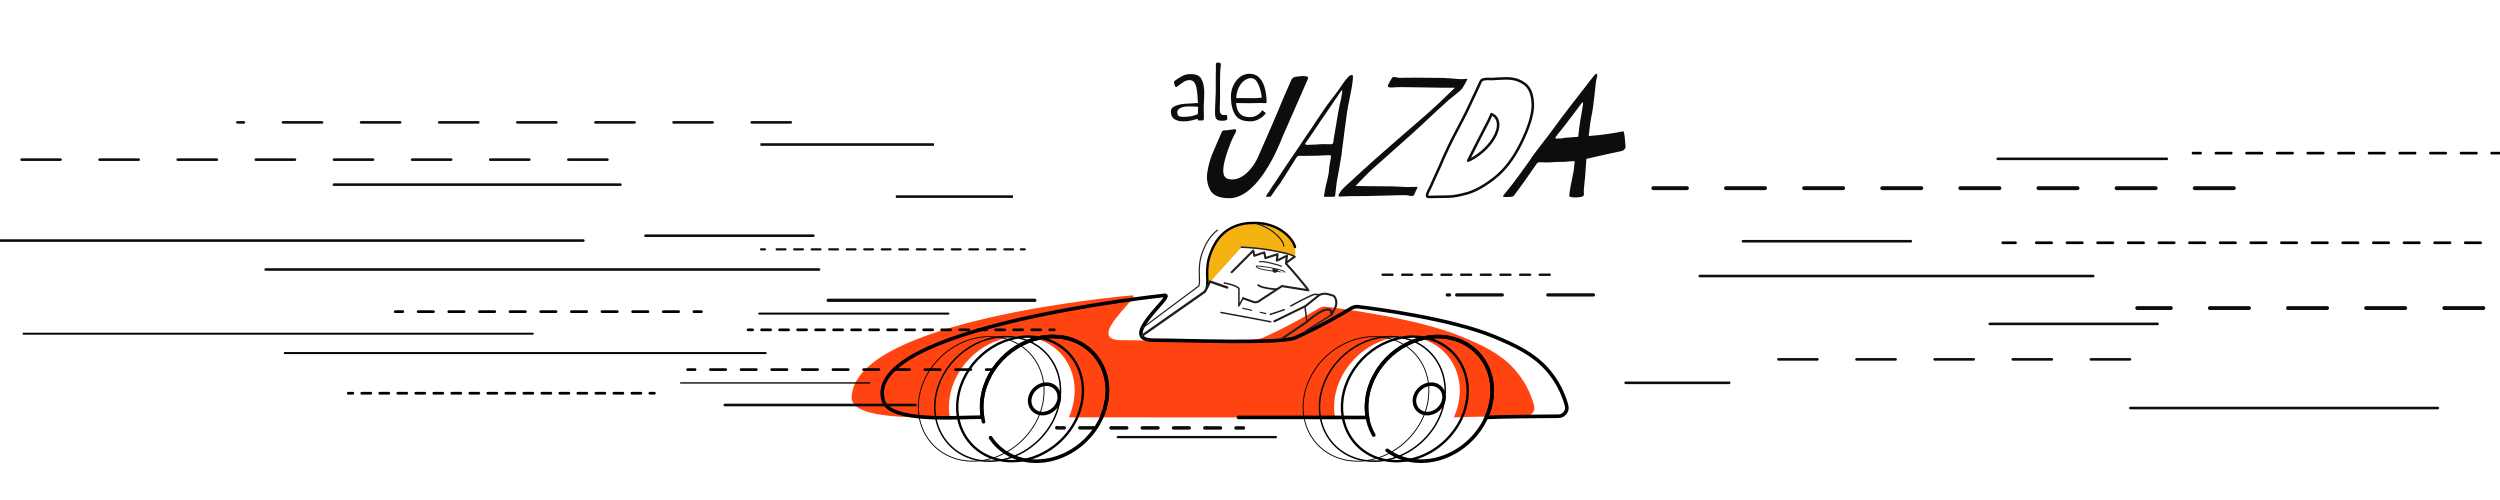 <?xml version="1.0" encoding="utf-8"?>
<!-- Generator: Adobe Illustrator 24.2.1, SVG Export Plug-In . SVG Version: 6.00 Build 0)  -->
<svg version="1.1" xmlns="http://www.w3.org/2000/svg" xmlns:xlink="http://www.w3.org/1999/xlink" x="0px" y="0px"
	 viewBox="0 0 3840 768" style="enable-background:new 0 0 3840 768;" xml:space="preserve">
<style type="text/css">
	.st0{fill:none;stroke:#0D0D0D;stroke-width:5;stroke-linecap:round;stroke-miterlimit:10;stroke-dasharray:70,70;}
	.st1{fill:none;stroke:#0D0D0D;stroke-width:4;}
	.st2{fill:none;stroke:#0D0D0D;stroke-width:5.402;stroke-linecap:round;stroke-linejoin:round;}
	.st3{fill:none;stroke:#0D0D0D;stroke-width:5.402;stroke-linecap:round;stroke-linejoin:round;stroke-dasharray:24,24;}
	.st4{fill:none;stroke:#0D0D0D;stroke-width:5;stroke-linecap:round;stroke-miterlimit:10;}
	.st5{fill:none;stroke:#0D0D0D;stroke-width:4.051;stroke-linecap:round;stroke-miterlimit:10;}
	.st6{fill:none;stroke:#0D0D0D;stroke-width:3.343;stroke-linecap:round;stroke-miterlimit:10;}
	.st7{fill:none;stroke:#0D0D0D;stroke-width:3.343;stroke-linecap:round;stroke-miterlimit:10;stroke-dasharray:13.45,13.45;}
	.st8{fill:none;stroke:#0D0D0D;stroke-width:3.753;stroke-linecap:round;stroke-miterlimit:10;stroke-dasharray:15.098,15.098;}
	.st9{fill:none;stroke:#0D0D0D;stroke-width:3.601;stroke-linecap:round;stroke-miterlimit:10;}
	.st10{fill:none;stroke:#0D0D0D;stroke-width:4;stroke-linecap:round;}
	.st11{fill:none;stroke:#0D0D0D;stroke-width:4;stroke-linecap:round;stroke-dasharray:60,60;}
	.st12{fill:none;stroke:#0D0D0D;stroke-width:6;stroke-linecap:round;stroke-dasharray:60,60;}
	.st13{fill:#0D0D0D;}
	.st14{fill:none;stroke:#0D0D0D;stroke-width:3.934;stroke-linecap:round;stroke-linejoin:round;stroke-miterlimit:10;}
	.st15{display:none;opacity:0.14;}
	.st16{display:inline;fill:#0D0D0D;}
	.st17{display:inline;}
	.st18{clip-path:url(#SVGID_2_);}
	.st19{fill:#FFBB11;}
	.st20{display:inline;fill:#FF4412;}
	.st21{display:inline;fill:none;stroke:#0D0D0D;stroke-width:5.402;stroke-linecap:round;stroke-miterlimit:10;}
	.st22{display:inline;fill:none;stroke:#0D0D0D;stroke-width:6;stroke-linecap:round;stroke-miterlimit:10;}
	
		.st23{display:inline;fill:none;stroke:#0D0D0D;stroke-width:2.251;stroke-linecap:round;stroke-linejoin:round;stroke-miterlimit:10;}
	
		.st24{display:inline;fill:none;stroke:#0D0D0D;stroke-width:3.151;stroke-linecap:round;stroke-linejoin:round;stroke-miterlimit:10;}
	
		.st25{display:inline;fill:none;stroke:#0D0D0D;stroke-width:1.35;stroke-linecap:round;stroke-linejoin:round;stroke-miterlimit:10;}
	
		.st26{display:inline;fill:none;stroke:#0D0D0D;stroke-width:2.701;stroke-linecap:round;stroke-linejoin:round;stroke-miterlimit:10;}
	
		.st27{display:inline;fill:none;stroke:#0D0D0D;stroke-width:3.601;stroke-linecap:round;stroke-linejoin:round;stroke-miterlimit:10;}
	.st28{display:inline;fill:none;stroke:#0D0D0D;stroke-width:3;stroke-linecap:round;stroke-linejoin:round;stroke-miterlimit:10;}
	
		.st29{display:inline;fill:none;stroke:#0D0D0D;stroke-width:1.8;stroke-linecap:round;stroke-linejoin:round;stroke-miterlimit:10;}
	
		.st30{display:inline;fill:none;stroke:#0D0D0D;stroke-width:1.8;stroke-linecap:round;stroke-linejoin:round;stroke-miterlimit:10;stroke-dasharray:13.5,13.5;}
	
		.st31{display:inline;fill:none;stroke:#0D0D0D;stroke-width:5.402;stroke-linecap:round;stroke-linejoin:round;stroke-miterlimit:10;}
	.st32{display:inline;fill:none;stroke:#0D0D0D;stroke-width:3.601;stroke-linecap:round;stroke-miterlimit:10;}
	
		.st33{display:inline;fill:none;stroke:#0D0D0D;stroke-width:4.179;stroke-linecap:round;stroke-linejoin:round;stroke-miterlimit:10;}
	
		.st34{display:inline;fill:none;stroke:#0D0D0D;stroke-width:1.944;stroke-linecap:round;stroke-linejoin:round;stroke-miterlimit:10;}
	.st35{fill:#F4B311;}
	.st36{fill:#FF4412;}
	.st37{fill:none;stroke:#000000;stroke-width:5.555;stroke-linecap:round;stroke-miterlimit:10;}
	.st38{fill:none;stroke:#231F20;stroke-width:2.314;stroke-linecap:round;stroke-linejoin:round;stroke-miterlimit:10;}
	.st39{fill:none;stroke:#231F20;stroke-width:3.24;stroke-linecap:round;stroke-linejoin:round;stroke-miterlimit:10;}
	.st40{fill:none;stroke:#231F20;stroke-width:1.389;stroke-linecap:round;stroke-linejoin:round;stroke-miterlimit:10;}
	.st41{fill:none;stroke:#231F20;stroke-width:2.777;stroke-linecap:round;stroke-linejoin:round;stroke-miterlimit:10;}
	.st42{fill:none;stroke:#000000;stroke-width:3.703;stroke-linecap:round;stroke-linejoin:round;stroke-miterlimit:10;}
	.st43{fill:none;stroke:#231F20;stroke-width:3.703;stroke-linecap:round;stroke-linejoin:round;stroke-miterlimit:10;}
	.st44{fill:none;stroke:#231F20;stroke-width:1.851;stroke-linecap:round;stroke-linejoin:round;stroke-miterlimit:10;}
	
		.st45{fill:none;stroke:#231F20;stroke-width:1.851;stroke-linecap:round;stroke-linejoin:round;stroke-miterlimit:10;stroke-dasharray:13.886;}
	.st46{fill:none;stroke:#000000;stroke-width:3;stroke-linecap:round;stroke-miterlimit:10;}
	.st47{fill:#FFEECC;stroke:#000000;stroke-width:2;stroke-linecap:round;stroke-miterlimit:10;}
	.st48{fill:none;stroke:#000000;stroke-width:4.166;stroke-linecap:round;stroke-miterlimit:10;}
	.st49{fill:none;stroke:#000000;stroke-width:4.166;stroke-linecap:round;stroke-miterlimit:10;stroke-dasharray:13.83,13.83;}
	.st50{fill:none;stroke:#000000;stroke-width:4.166;stroke-linecap:round;stroke-miterlimit:10;stroke-dasharray:23.532,23.532;}
	.st51{fill:none;stroke:#000000;stroke-width:5.555;stroke-linecap:round;stroke-linejoin:round;stroke-miterlimit:10;}
	.st52{fill:none;stroke:#000000;stroke-width:3.703;stroke-linecap:round;stroke-miterlimit:10;}
	.st53{fill:none;stroke:#000000;stroke-width:2.314;stroke-linecap:round;stroke-linejoin:round;stroke-miterlimit:10;}
	.st54{fill:none;stroke:#000000;stroke-width:1.389;stroke-linecap:round;stroke-linejoin:round;stroke-miterlimit:10;}
	.st55{fill:#231F20;stroke:#231F20;stroke-width:2.314;stroke-linecap:round;stroke-linejoin:round;stroke-miterlimit:10;}
	.st56{fill:none;stroke:#231F20;stroke-width:0.926;stroke-linecap:round;stroke-linejoin:round;stroke-miterlimit:10;}
</style>
<g id="Layer_1">
	<path class="st0" d="M2447.5,453h-217.6"/>
	<path class="st0" d="M2226.5,453h-3.5"/>
	<line class="st1" x1="1376" y1="302" x2="1556" y2="302"/>
	<line class="st1" x1="1168" y1="222" x2="1434.6" y2="222"/>
	<path class="st2" d="M1909.9,657.3c-3.8,0-7.5,0-11.3,0"/>
	<path class="st3" d="M1874.6,657.3c-79.1,0-157.5-0.1-228-0.1"/>
	<path class="st2" d="M1634.6,657.2c-3.8,0-7.5,0-11.3,0c0-0.1,0.1-0.2,0.1-0.4"/>
	<path class="st4" d="M1589.5,461.3h-317.4"/>
	<path class="st5" d="M1625.9,514.1h-6.8"/>
	<path class="st6" d="M1574,383h-6"/>
	<path class="st7" d="M1556.1,383h-375.2"/>
	<path class="st6" d="M1175,383h-6"/>
	<path class="st8" d="M2380.3,422h-256.8"/>
	<path class="st9" d="M1717,671.4h242.7"/>
	<line class="st10" x1="1258" y1="414" x2="408.1" y2="414"/>
	<line class="st10" x1="896" y1="369.5" x2="-3.8" y2="369.5"/>
	<line class="st11" x1="1214.6" y1="188" x2="364.7" y2="188"/>
	<line class="st11" x1="933" y1="245.2" x2="33.2" y2="245.2"/>
	<line class="st11" x1="3271.6" y1="552" x2="2672.6" y2="552"/>
	<line class="st10" x1="2656" y1="588" x2="2497" y2="588"/>
	<line class="st12" x1="3431.1" y1="289" x2="2539.5" y2="289"/>
	<line class="st12" x1="4174.4" y1="473.2" x2="3282.8" y2="473.2"/>
	<line class="st10" x1="1249.3" y1="362" x2="991.5" y2="362"/>
	<line class="st10" x1="2935" y1="370.5" x2="2677.2" y2="370.5"/>
	<line class="st10" x1="3314" y1="497.5" x2="3056.3" y2="497.5"/>
	<line class="st10" x1="3744.5" y1="626.7" x2="3272.3" y2="626.7"/>
	<line class="st10" x1="952.9" y1="283.6" x2="512.9" y2="283.6"/>
	<line class="st10" x1="3328.2" y1="244" x2="3068.5" y2="244"/>
	<line class="st10" x1="3215.1" y1="424" x2="2610.9" y2="424"/>
	<path class="st13" d="M1858.6,291.5c-4.4-8.6-5.7-17.9-4-27.8c1.7-10,4-18.4,6.8-25.4l9.5-22.4c1.5-3.3,3.1-7,4.9-11.2
		c0.9-2.2,1.7-3.6,2.4-4c0.6-0.4,1.6-0.6,2.9-0.4c1.7,0,6.6-0.6,14.8-1.8c5.4-0.3,1.7,5.8-0.2,9.1c-7.9,15.5-14,35-15.7,44.2
		c-2.5,14.5-1.6,23.5,12.2,23.9c18.3-0.1,33.1-18.9,39.8-33.8c5.7-13,33.8-76.8,38.3-89l11-25.2c1.6-4.3,3.1-7.1,4.7-8.2
		c1.6-1.1,3.3-1.7,5.3-1.7c2.3-0.3,7.7-1.1,10.3-1c1.7,0,2.9,0.1,3.6,0.3c2.5,0.2,3.9,0.7,4.1,1.7c0.2,1-0.6,3.3-2.3,6.9l-34.9,79.6
		c-0.7,1.2-1.3,2.6-1.8,4c-21,53.8-51.2,96.4-83.2,95.1C1872.5,304.3,1863,300,1858.6,291.5z"/>
	<path class="st13" d="M1945.9,299.1c1-2,1.8-2.8,3.3-4.9c3-4.8,6.5-10.2,10.1-15.1c6.5-9.6,8.5-13.6,17.3-26.3
		c12-17.2,20.3-29.9,29.5-43.7c4-5.7,6.5-9.4,7.5-10.9c4.1-6.5,12.4-18.3,17.9-26.8c9.2-13.5,11.3-15.5,21.4-29
		c7.6-9.7,11.2-17.3,17.8-24.1c2.1-2.1,4.1-3.1,6.1-3.1c0.8,0,1.2,0.8,1.3,2.3c0.1,1.6,0,3.5-0.3,5.7c-2.2,20.8-6.9,32.1-10.5,62.4
		c-1,6.6-2.8,19.9-3.5,26.5c-1.9,13.7-3,22-3.1,25c-3,18.4-5,29.5-5.8,33.3c-1,4.5-1.9,10.1-2.6,16.9c-0.8,6.8-1.2,10.6-1.3,11.4
		c-0.3,2.7-0.3,3.6-3.4,3.6h-12.5c-1.5-0.1-1.6-0.6-1.4-2.3c0.3-1.9,0.9-5,1.8-9.4c0.6-4.3,1.5-8.2,2.6-11.7
		c0.7-2.6,1.4-5.7,2.1-9.4c0.7-3.6,1.1-6.4,1.2-8.3c0.1-5,1.8-13.2,2.8-18.7c0-2.7,0.6-4.2-1.8-4.2c-5.7,0-11.8,0.6-17,0.8
		c-1.5,0.3-24.3,0.3-30.6,0.3c-2-0.4-4.1,3.5-5.3,5.5c-4.6,7.4-4.3,6.6-12.6,20c-1.7,3-4.2,6.8-7.3,11.4c-1.8,3.5-3.8,6.3-5.8,8.6
		c-0.5,0.5-1.4,1.7-2.7,3.6c-3.2,4.9-4.1,5.8-7.7,11.4c-0.4,0.2-1.5,2.2-2.1,2.2c-1.7,0.3-4.2,0.1-5.9,0.1
		C1944.2,302.5,1944.3,301.4,1945.9,299.1z M2023.8,221.9c4-0.9,15.4-0.3,20-0.3c4.6-0.1,4.1-2.8,4.7-7.5c0.3-2.6,1.1-7.5,2.4-14.6
		c1.2-5.7,2-10.7,2.5-14.8c1.1-7,4.6-26.4,6.4-32.3c1.8-9.2,2.3-13.8,1.5-13.8c-0.5,0-2.3,2.3-5.4,7c-5.4,7.9-9.2,13.6-15.8,23.3
		c-9.9,14.3-14.1,20.3-23.7,34.9c-5.4,8.1-8.3,11.7-11.2,16c-1.7,3.5,3.6,2.7,5.2,2.6L2023.8,221.9z"/>
	<path class="st13" d="M2055.9,300.7c-0.1-1.1,1.1-2.8,1.4-3.6c1.2-2.6,4.1-6.1,8.9-10.7c39.3-36.3,53.3-48.6,81.2-72.8
		c45-39.2,50.4-42.6,87.3-78.8h-13.8c-25.9-0.1-45.9-1-67.5-1c-6.6,0-11.3,0.2-14.2,0.5c-6.1,0.5-8.4-0.7-7.1-3.6
		c1.6-3.5,3.4-6.9,5.5-10.2c0.9-1.6,2.1-2.3,3.8-2.3c1.6,0,6,1.4,7.7,1.3c11.8-0.3,35.8-0.2,47.6,0c16,0,26.2,0.3,30.7,0.8
		c11,1,16,1.7,23,1l1.7-0.3c1.1,0,1.6,0.2,1.7,0.6c0.1,0.8-1.1,2.3-1.3,3c-0.7,1.6-2.6,4.8-5.5,9.6c-1,1.7-2.4,3.5-4.4,5.2
		c-6.6,5.6-6.7,5.6-17.3,14.1c-30,26.8-40.5,38.6-85.1,77.5c-10.3,9.1-16.6,15-31,27.6c-6.8,5.8-20,19.8-27.2,27.1
		c6.9,0.2,16.3,0.3,28.3,0.3l31,0.3c4.8,0.3,14.6,0.8,19.4,1l14.9-0.3c1.1-0.1,2.2,0.1,1.6,1.2c-0.9,1.4-3.8,8.2-4.5,9.8
		c-1,2.1-2.4,3.1-4.4,3.1c-0.4,0-1.5-0.2-3.1-0.5c-3.9-0.9-8.5-1.1-13.9-0.8c-12.6,0.3-39.8,1-52.6,1.3c-23.7-0.1-34.5,0.4-40.5,0.8
		C2056.6,301.7,2055.9,301.4,2055.9,300.7z"/>
	<path class="st14" d="M2194,293.7l3.4-6.8l5.8-13c2.2-4.8,6.8-14.8,8.9-19.5c3.7-9,8.3-19.3,13.8-30.7
		c5.9-12.7,21.7-41.2,27.7-54.1l16.4-34.9c1.2-2.8,2.6-5.9,4.3-9.4c0.9-1.9,2.6-3.1,5-3.5c3.5-0.9,9.3-0.4,12.3-0.4l8.5-0.5
		c16.4-0.9,28.4-1.7,41.7,7.9c7.8,5.6,12,15.9,12.6,30.8c0.5,14.9-5.6,35.2-18.3,60.9c-11.6,23.4-25.3,41.1-40.9,53.2
		c-15.6,12.1-29.5,19.8-41.7,23.2c-12.2,3.4-21.8,5.1-28.8,5.1c-8.5,0-21.7,0.5-30.6,0.5C2191.2,302.5,2191.2,299.6,2194,293.7z
		 M2270.9,237.5c16.1-11,37.8-38.5,27.7-55.9c-1.8-2.8-4.4-4.9-7.7-6.2c-1.6,3.8-2.8,6.8-3.8,8.8c-2.5,5.3-11.6,22-14.1,27.3
		c-2.2,4.5-5.9,11.8-11.1,21.8c-1.6,3-3.8,7.5-6.8,13.5C2260.3,244.6,2265.5,241.5,2270.9,237.5z"/>
	<path class="st13" d="M1817.8,186.4c-5.8,0-10.5-1.2-14.1-3.5c-3.5-2.3-5.3-6.4-5.3-12.4c0.4-3.8,3.2-6.7,8.5-8.5
		c5.3-1.8,11.2-2.8,17.8-2.8c2.1,0,4.6-0.2,7.4-0.5c2.9-0.3,5.5-0.5,7.9-0.5c-0.3-8.6-0.9-15.4-1.7-20.3c-0.7-5-2-8.7-3.8-11.2
		c-1.8-2.5-4.3-3.7-7.6-3.7c-2.4,0-4.7,0.6-6.8,1.7c-2.2,1.1-4.8,2.9-8,5.3c-2.6,1.9-4,2.9-4,2.9c-0.1,0-0.4,0.2-0.8,0.5
		c-0.4,0.2-0.8,0.3-1.2,0.2c-0.7-0.2-1.1-0.5-1.1-1.1c-0.3-0.5-0.7-1.6-1.2-3.2c-0.4-1.7-0.6-2.9-0.6-3.6c0-0.5,0.5-1,1.4-1.7
		c4.1-3,7.5-5.3,10.3-6.7c2.9-1.5,5.3-2.5,7.3-2.9c2.1-0.4,4.5-0.6,7.2-0.6c8,0,13.4,2.6,16.1,7.8c2.8,5.1,4.2,12,4.2,20.5
		c0,2.2-0.1,5.3-0.2,9.1c0,2.3-0.2,5.7-0.5,10.2l-0.1,2.9l0.1,7.1c0.2,3.2,0.2,5.6,0.2,7.3l-0.1,3.6c-0.2,1.8-0.9,2.8-2.2,2.8
		l-1-0.1h-4.9c-0.3,0-0.6-0.1-1-0.4c-0.2-0.3-0.4-0.7-0.4-1.1v-1c-4.8,1.4-8.6,2.3-11.5,2.9C1825.5,186.1,1822,186.4,1817.8,186.4z
		 M1817.9,179.5c8.6,0,15.9-1.4,22-4.3l0.4-11.2c-3.8-0.3-7-0.5-9.7-0.5l-7.1,0.1c-3.8,0-7.3,0.8-10.3,2.3c-3,1.4-4.7,3.5-4.9,6.1
		c0,2.9,0.7,4.8,2,5.9C1811.6,179,1814.2,179.5,1817.9,179.5z M1877.3,185.5c-3.2,0-5.6-0.5-7.2-1.4c-1.6-1-2.6-2.3-3.1-4
		c-0.5-1.8-0.7-4.1-0.7-7.1l0.1-7.4l0.6-14.2l0.4-10.6v-23.3c0-2.9,0-5.1,0.1-6.7l0.1-4.6v-5.2c-0.1-1.9,0-3.2,0.4-3.8
		c0.4-0.7,1-1.1,1.7-1.1c0.4,0,0.7,0,1,0.1h0.2c0.2,0,0.4,0,0.8,0c0.4-0.1,0.8,0,1.1,0.1c1.6,0.2,2.4,0.9,2.4,2
		c0,0.2-0.1,1.2-0.2,2.8c-0.7,5.8-1,13.1-1,21.9v28.6l-0.2,5.4c-0.2,4.2-0.2,7.4-0.2,9.7v2.4c0,2.6,0.6,4.5,1.7,5.8
		c1.1,1.2,2.6,1.8,4.4,1.8c0.9,0,1.6,0,2.3-0.1c0.6-0.2,1.1-0.2,1.4-0.2c0.9,0,1.3,0.6,1.3,1.8l0.7,4.9c-1.1,1-2.2,1.7-3.4,1.9
		C1880.9,185.4,1879.3,185.5,1877.3,185.5z M1920.6,186.4c-11.5,0-19.3-3.4-23.5-10.3c-4.2-6.9-6.4-16.1-6.4-27.7
		c0-6,1.2-11.7,3.7-17.1c2.6-5.4,6-9.8,10.3-13.1c4.4-3.3,9.2-4.9,14.5-4.9c6.4,0,11.6,2.2,15.5,6.5c3.9,4.3,6.7,9.8,8.3,16.5
		c1.7,6.6,2.5,13.5,2.5,20.8c0.1,0.6-0.1,0.9-0.6,1.1c-0.5,0.2-1.4,0.2-2.9,0.2c-2.6-0.2-4.6-0.2-6.2-0.2c-2.6,0-6.1,0.1-10.5,0.2
		l-3.1,0.1h-4.1c-5.7,0-9.4,0-11.1-0.1c-3.8,0-6.6,0-8.4-0.1c0.5,7.2,2.4,12.7,5.9,16.3c3.5,3.6,8.7,5.4,15.5,5.4
		c3.6,0,7.2-1,10.7-2.9c3.5-2,6-4.5,7.6-7.4c0.1-0.1,0.2-0.1,0.4-0.1c0.4,0,0.9,0.3,1.4,0.8c0.6,0.5,1.1,0.8,1.4,1.1
		c0.9,0.6,1.5,1,1.9,1.3c0.4,0.3,0.6,0.8,0.7,1.3c-2.2,3.3-5.6,6.2-10,8.6C1930,185.1,1925.4,186.4,1920.6,186.4z M1923.8,150.8
		c2.2,0,4.3,0,6.4-0.1c2.2-0.2,4.8-0.4,7.9-0.7c-0.9-8.2-2.8-15.2-5.6-21.1c-2.8-5.9-6.4-8.9-10.9-8.9c-3.8,0-7.4,1.4-10.8,4.1
		c-3.4,2.6-6.1,6.3-8.3,10.9c-2.2,4.6-3.4,9.8-3.7,15.6c0.6,0,1.3,0,2.3,0.1c1,0,2.3,0,4.1-0.1L1923.8,150.8z"/>
	<path class="st13" d="M2496.9,223.6c-0.8-1-1.1-23.2-4-21.9c-13.4,2.9-33.5,5.9-52.6,7.2c1.5-14.5,2.8-24,3.8-28.6
		c4.2-17.2,6.4-52.4,8.1-59c0.3-1.1,2-6.1,0.7-7.3c-0.5-1.4-1.9-0.8-4.1,1.8c-4.7,5.7-9.1,11.3-13,16.6
		c-15.8,20.2-33.2,42.4-48.6,63.7c-10.7,14.9-29.8,38-37.1,49.7c-3.7,5.3-24.8,35.2-39,52c-1.6,2.1-2.5,3.3-2.7,3.6
		c-0.5,2.2,15.1,1.2,15.9,0.1c0.7-0.6,1.8-2,3.3-4c3.2-4.3,10.4-14.3,13.7-18.7c3.4-5.1,8.7-12.5,12.1-17.4l4.6-6.5
		c1-1.2,2.3-3.6,3.6-4.7c0.7-0.7,1.4-1,2.2-1l11.8,0.3c8.3,0,12.8-0.9,20.4-0.8c6.3,0,10.1-0.2,11.5-0.5c3.2-0.3,6.6-0.4,9.4-0.8
		c2.7,0.1,1.8,2.4,1.3,5.2c-0.2,2.6-1.2,12.2-2,14.8c-1.9,8.8-5.3,25.2-5.9,33.6c0.5,3.5,20.5,2.6,22-0.3c0.3-0.5,0.5-1.6,0.6-3.4
		c-0.5-2.4-0.2-8.1,0.9-16.9l0.7-6.5c0.9-12.4,1.6-22.4,2.2-29.9c15-3.5,42.3-9.7,54.2-12.1C2494.8,231.1,2497.4,227.5,2496.9,223.6
		z M2390.5,212.8c-1.4,0-1.8-0.5-1.3-1.6c0.5-1,1.5-2.4,2.8-4.2c1.2-1.4,3.2-3.9,6.3-7.7c3-3.7,5.5-6.9,7.4-9.5
		c4.3-6.1,14.4-18.5,21.8-28.9c1.9-2.6,3-3.9,3.5-3.9c1.1,0,0.3,4.5,0.2,5.5c-0.5,4.5-2,10.2-2.7,16.1c-0.8,3.6-1.7,9.1-2.6,16.3
		c-0.9,7.2-1.4,11.6-1.5,13.1c-0.1,1-0.2,1.7-0.4,2.1c-6.7,0.5-14.5,1.1-23.1,1.8c0,0.2,0,0.4,0,0.6
		C2396.5,212.7,2393,212.8,2390.5,212.8z"/>
	<g class="st15">
		<path class="st16" d="M2014.9,332.5v1.4h-5.7v-1.4H2014.9z M2010.9,329.8h1.7v10.4c0,0.5,0.1,0.8,0.2,1.1c0.1,0.2,0.3,0.4,0.5,0.5
			c0.2,0.1,0.5,0.1,0.7,0.1c0.2,0,0.3,0,0.5,0c0.1,0,0.2,0,0.3-0.1l0.3,1.5c-0.1,0-0.3,0.1-0.5,0.1c-0.2,0-0.5,0.1-0.8,0.1
			c-0.5,0-0.9-0.1-1.4-0.3c-0.4-0.2-0.8-0.5-1.1-0.9c-0.3-0.4-0.4-0.9-0.4-1.6V329.8z M2021.8,343.6c-1,0-1.8-0.2-2.6-0.7
			c-0.7-0.5-1.3-1.1-1.7-2c-0.4-0.8-0.6-1.8-0.6-3c0-1.1,0.2-2.1,0.6-3c0.4-0.8,1-1.5,1.7-2c0.7-0.5,1.6-0.7,2.6-0.7
			c1,0,1.8,0.2,2.6,0.7c0.7,0.5,1.3,1.1,1.7,2c0.4,0.8,0.6,1.8,0.6,3c0,1.1-0.2,2.1-0.6,3c-0.4,0.8-1,1.5-1.7,2
			C2023.6,343.4,2022.8,343.6,2021.8,343.6z M2021.8,342.1c0.8,0,1.4-0.2,1.8-0.6c0.5-0.4,0.8-0.9,1.1-1.5c0.2-0.6,0.3-1.3,0.3-2
			c0-0.7-0.1-1.4-0.3-2c-0.2-0.6-0.6-1.1-1.1-1.5c-0.5-0.4-1.1-0.6-1.8-0.6s-1.4,0.2-1.8,0.6c-0.5,0.4-0.8,0.9-1.1,1.5
			c-0.2,0.6-0.3,1.3-0.3,2c0,0.7,0.1,1.4,0.3,2s0.6,1.1,1.1,1.5C2020.4,341.9,2021,342.1,2021.8,342.1z M2042.6,334.9l-1.5,0.4
			c-0.1-0.3-0.2-0.5-0.4-0.7c-0.2-0.2-0.4-0.4-0.7-0.6c-0.3-0.2-0.7-0.2-1.2-0.2c-0.7,0-1.2,0.2-1.7,0.5c-0.4,0.3-0.7,0.7-0.7,1.2
			c0,0.4,0.1,0.7,0.5,1c0.3,0.2,0.8,0.4,1.4,0.6l1.6,0.4c1,0.2,1.7,0.6,2.2,1.1c0.5,0.5,0.7,1.1,0.7,1.9c0,0.6-0.2,1.2-0.5,1.7
			c-0.3,0.5-0.8,0.9-1.5,1.2c-0.6,0.3-1.4,0.4-2.2,0.4c-1.1,0-2-0.2-2.8-0.7s-1.2-1.2-1.4-2.1l1.6-0.4c0.2,0.6,0.4,1,0.8,1.3
			c0.4,0.3,1,0.4,1.7,0.4c0.8,0,1.4-0.2,1.9-0.5c0.5-0.3,0.7-0.7,0.7-1.2c0-0.4-0.1-0.7-0.4-1c-0.3-0.3-0.7-0.5-1.2-0.6l-1.8-0.4
			c-1-0.2-1.7-0.6-2.2-1.1c-0.5-0.5-0.7-1.1-0.7-1.9c0-0.6,0.2-1.2,0.5-1.6c0.3-0.5,0.8-0.8,1.4-1.1c0.6-0.3,1.3-0.4,2.1-0.4
			c1.1,0,1.9,0.2,2.5,0.7C2041.9,333.5,2042.3,334.1,2042.6,334.9z M2050.1,332.5v1.4h-5.7v-1.4H2050.1z M2046.1,329.8h1.7v10.4
			c0,0.5,0.1,0.8,0.2,1.1c0.1,0.2,0.3,0.4,0.5,0.5c0.2,0.1,0.4,0.1,0.7,0.1c0.2,0,0.3,0,0.5,0c0.1,0,0.2,0,0.3-0.1l0.3,1.5
			c-0.1,0-0.3,0.1-0.5,0.1c-0.2,0-0.5,0.1-0.8,0.1c-0.5,0-0.9-0.1-1.4-0.3c-0.5-0.2-0.8-0.5-1.1-0.9c-0.3-0.4-0.4-0.9-0.4-1.6V329.8
			z M2052.6,343.4v-10.9h1.6v1.6h0.1c0.2-0.5,0.6-1,1.1-1.3c0.5-0.3,1.1-0.5,1.8-0.5c0.1,0,0.3,0,0.5,0c0.2,0,0.3,0,0.4,0v1.7
			c-0.1,0-0.2,0-0.4-0.1c-0.2,0-0.4-0.1-0.6-0.1c-0.5,0-1,0.1-1.4,0.3c-0.4,0.2-0.7,0.5-1,0.9c-0.2,0.4-0.3,0.8-0.3,1.3v6.9H2052.6z
			 M2064.1,343.6c-1,0-1.9-0.2-2.6-0.7c-0.7-0.5-1.3-1.1-1.7-2c-0.4-0.8-0.6-1.8-0.6-3c0-1.1,0.2-2.1,0.6-3c0.4-0.8,1-1.5,1.7-2
			c0.7-0.5,1.6-0.7,2.6-0.7c1,0,1.8,0.2,2.6,0.7c0.7,0.5,1.3,1.1,1.7,2c0.4,0.8,0.6,1.8,0.6,3c0,1.1-0.2,2.1-0.6,3
			c-0.4,0.8-1,1.5-1.7,2C2066,343.4,2065.1,343.6,2064.1,343.6z M2064.1,342.1c0.8,0,1.4-0.2,1.8-0.6c0.5-0.4,0.8-0.9,1.1-1.5
			s0.4-1.3,0.4-2c0-0.7-0.1-1.4-0.4-2c-0.2-0.6-0.6-1.1-1.1-1.5c-0.5-0.4-1.1-0.6-1.8-0.6c-0.7,0-1.4,0.2-1.8,0.6
			c-0.5,0.4-0.8,0.9-1.1,1.5c-0.2,0.6-0.3,1.3-0.3,2c0,0.7,0.1,1.4,0.3,2c0.2,0.6,0.6,1.1,1.1,1.5
			C2062.8,341.9,2063.4,342.1,2064.1,342.1z M2073.3,336.8v6.6h-1.7v-10.9h1.6v1.7h0.2c0.3-0.6,0.6-1,1.2-1.3c0.5-0.3,1.2-0.5,2-0.5
			c0.7,0,1.4,0.2,1.9,0.5c0.6,0.3,1,0.8,1.3,1.4c0.3,0.6,0.5,1.4,0.5,2.3v6.9h-1.7v-6.8c0-0.9-0.2-1.5-0.7-2
			c-0.4-0.5-1.1-0.7-1.8-0.7c-0.5,0-1,0.1-1.4,0.3s-0.7,0.6-1,1C2073.4,335.6,2073.3,336.2,2073.3,336.8z M2086.6,343.6
			c-0.7,0-1.3-0.1-1.9-0.4c-0.6-0.3-1-0.6-1.3-1.1c-0.3-0.5-0.5-1.1-0.5-1.8c0-0.6,0.1-1.1,0.4-1.5c0.3-0.4,0.6-0.7,1-0.9
			c0.4-0.2,0.9-0.4,1.4-0.5c0.5-0.1,1-0.2,1.5-0.3c0.7-0.1,1.2-0.1,1.6-0.2c0.4,0,0.7-0.1,0.9-0.2c0.2-0.1,0.3-0.3,0.3-0.6V336
			c0-0.7-0.2-1.2-0.6-1.6c-0.4-0.4-0.9-0.6-1.7-0.6c-0.8,0-1.4,0.2-1.9,0.5c-0.5,0.4-0.8,0.7-1,1.1l-1.6-0.6
			c0.3-0.7,0.7-1.2,1.1-1.5c0.5-0.4,1-0.6,1.6-0.8c0.6-0.2,1.1-0.2,1.7-0.2c0.4,0,0.8,0,1.2,0.1c0.5,0.1,0.9,0.2,1.3,0.5
			c0.4,0.3,0.8,0.6,1.1,1.2c0.3,0.5,0.4,1.2,0.4,2.1v7.2h-1.7v-1.5h-0.1c-0.1,0.2-0.3,0.5-0.6,0.8c-0.3,0.3-0.6,0.5-1.1,0.7
			C2087.7,343.5,2087.2,343.6,2086.6,343.6z M2086.8,342.1c0.7,0,1.2-0.1,1.7-0.4s0.8-0.6,1-1c0.2-0.4,0.4-0.8,0.4-1.3v-1.5
			c-0.1,0.1-0.2,0.2-0.5,0.2c-0.2,0.1-0.5,0.1-0.8,0.2c-0.3,0-0.6,0.1-0.9,0.1c-0.3,0-0.5,0.1-0.7,0.1c-0.4,0.1-0.8,0.1-1.2,0.3
			c-0.4,0.1-0.7,0.3-0.9,0.6c-0.2,0.2-0.3,0.6-0.3,1c0,0.6,0.2,1,0.7,1.3C2085.6,342,2086.1,342.1,2086.8,342.1z M2104.8,343.6
			c-1.1,0-2-0.2-2.7-0.7c-0.8-0.5-1.3-1.1-1.8-2c-0.4-0.8-0.6-1.8-0.6-2.9c0-1.1,0.2-2.1,0.6-3c0.4-0.9,1-1.5,1.7-2
			c0.7-0.5,1.6-0.7,2.6-0.7c0.6,0,1.1,0.1,1.7,0.3c0.5,0.2,1,0.5,1.5,0.9c0.5,0.4,0.8,1,1.1,1.7c0.3,0.7,0.4,1.6,0.4,2.6v0.7h-8.4
			V337h6.7c0-0.6-0.1-1.2-0.4-1.6c-0.3-0.5-0.6-0.9-1-1.1c-0.4-0.3-1-0.4-1.6-0.4c-0.7,0-1.2,0.2-1.7,0.5c-0.5,0.3-0.9,0.8-1.1,1.3
			c-0.3,0.5-0.4,1.1-0.4,1.7v1c0,0.8,0.2,1.5,0.4,2.1c0.3,0.6,0.7,1,1.2,1.3c0.5,0.3,1.1,0.4,1.8,0.4c0.4,0,0.8-0.1,1.2-0.2
			c0.4-0.1,0.7-0.3,0.9-0.6c0.3-0.3,0.5-0.6,0.6-1l1.6,0.5c-0.2,0.5-0.5,1-0.9,1.4c-0.4,0.4-0.9,0.7-1.5,1
			C2106.2,343.5,2105.6,343.6,2104.8,343.6z M2116,343.6c-0.9,0-1.7-0.2-2.4-0.7c-0.7-0.5-1.2-1.1-1.6-2c-0.4-0.8-0.6-1.8-0.6-3
			c0-1.1,0.2-2.1,0.6-3c0.4-0.8,0.9-1.5,1.6-2c0.7-0.5,1.5-0.7,2.4-0.7c0.7,0,1.3,0.1,1.7,0.4c0.4,0.2,0.7,0.5,1,0.8
			c0.2,0.3,0.4,0.5,0.5,0.7h0.1v-5.4h1.7v14.5h-1.6v-1.7h-0.2c-0.1,0.2-0.3,0.5-0.5,0.8c-0.2,0.3-0.6,0.6-1,0.8
			C2117.3,343.5,2116.7,343.6,2116,343.6z M2116.2,342.1c0.7,0,1.2-0.2,1.7-0.5c0.5-0.4,0.8-0.8,1.1-1.5c0.2-0.6,0.4-1.4,0.4-2.2
			c0-0.8-0.1-1.5-0.4-2.1c-0.2-0.6-0.6-1.1-1.1-1.4c-0.5-0.3-1-0.5-1.7-0.5c-0.7,0-1.3,0.2-1.8,0.5c-0.5,0.4-0.8,0.9-1.1,1.5
			c-0.2,0.6-0.4,1.3-0.4,2.1c0,0.8,0.1,1.5,0.4,2.1c0.2,0.6,0.6,1.1,1.1,1.5C2114.9,341.9,2115.5,342.1,2116.2,342.1z M2131.2,338.9
			v-6.4h1.7v10.9h-1.7v-1.8h-0.1c-0.3,0.6-0.6,1-1.2,1.4c-0.5,0.4-1.2,0.6-2.1,0.6c-0.7,0-1.3-0.1-1.8-0.4c-0.5-0.3-0.9-0.8-1.3-1.4
			c-0.3-0.6-0.5-1.4-0.5-2.3v-6.9h1.7v6.8c0,0.8,0.2,1.4,0.7,1.9c0.5,0.5,1,0.7,1.7,0.7c0.4,0,0.8-0.1,1.3-0.3
			c0.4-0.2,0.8-0.5,1.1-1C2131,340.1,2131.2,339.6,2131.2,338.9z M2137.5,339.4l0-2.1h0.3l4.8-4.9h2.1l-5.1,5.1h-0.1L2137.5,339.4z
			 M2135.9,343.4v-14.5h1.7v14.5H2135.9z M2142.9,343.4l-4.3-5.4l1.2-1.2l5.2,6.6H2142.9z M2150,343.6c-0.7,0-1.3-0.1-1.9-0.4
			c-0.6-0.3-1-0.6-1.3-1.1c-0.3-0.5-0.5-1.1-0.5-1.8c0-0.6,0.1-1.1,0.4-1.5c0.3-0.4,0.6-0.7,1-0.9c0.4-0.2,0.9-0.4,1.4-0.5
			c0.5-0.1,1-0.2,1.5-0.3c0.7-0.1,1.2-0.1,1.6-0.2c0.4,0,0.7-0.1,0.9-0.2c0.2-0.1,0.3-0.3,0.3-0.6V336c0-0.7-0.2-1.2-0.6-1.6
			s-0.9-0.6-1.7-0.6c-0.8,0-1.4,0.2-1.9,0.5c-0.4,0.4-0.8,0.7-1,1.1l-1.6-0.6c0.3-0.7,0.7-1.2,1.1-1.5c0.5-0.4,1-0.6,1.6-0.8
			c0.6-0.2,1.1-0.2,1.7-0.2c0.4,0,0.8,0,1.2,0.1c0.5,0.1,0.9,0.2,1.3,0.5c0.4,0.3,0.8,0.6,1.1,1.2c0.3,0.5,0.4,1.2,0.4,2.1v7.2h-1.7
			v-1.5h-0.1c-0.1,0.2-0.3,0.5-0.6,0.8c-0.3,0.3-0.6,0.5-1.1,0.7C2151.2,343.5,2150.6,343.6,2150,343.6z M2150.3,342.1
			c0.7,0,1.2-0.1,1.7-0.4c0.5-0.3,0.8-0.6,1-1c0.2-0.4,0.4-0.8,0.4-1.3v-1.5c-0.1,0.1-0.2,0.2-0.5,0.2c-0.2,0.1-0.5,0.1-0.8,0.2
			c-0.3,0-0.6,0.1-0.9,0.1c-0.3,0-0.5,0.1-0.7,0.1c-0.4,0.1-0.8,0.1-1.2,0.3c-0.4,0.1-0.7,0.3-0.9,0.6c-0.2,0.2-0.3,0.6-0.3,1
			c0,0.6,0.2,1,0.6,1.3C2149.1,342,2149.6,342.1,2150.3,342.1z M2162.5,343.6c-1,0-1.9-0.2-2.6-0.7c-0.7-0.5-1.3-1.1-1.7-2
			c-0.4-0.8-0.6-1.8-0.6-2.9c0-1.1,0.2-2.1,0.6-2.9c0.4-0.9,1-1.5,1.7-2c0.7-0.5,1.6-0.7,2.6-0.7c0.8,0,1.5,0.1,2.1,0.4
			c0.6,0.3,1.1,0.7,1.5,1.2c0.4,0.5,0.6,1.1,0.7,1.8h-1.7c-0.1-0.5-0.4-0.9-0.9-1.3c-0.4-0.4-1-0.6-1.8-0.6c-0.6,0-1.2,0.2-1.7,0.5
			c-0.5,0.3-0.9,0.8-1.1,1.4c-0.3,0.6-0.4,1.3-0.4,2.2c0,0.8,0.1,1.6,0.4,2.2c0.3,0.6,0.7,1.1,1.1,1.5c0.5,0.3,1.1,0.5,1.7,0.5
			c0.4,0,0.8-0.1,1.2-0.2c0.4-0.2,0.6-0.4,0.9-0.7c0.3-0.3,0.4-0.6,0.5-1h1.7c-0.1,0.6-0.3,1.2-0.7,1.7c-0.4,0.5-0.9,0.9-1.5,1.2
			C2164,343.4,2163.3,343.6,2162.5,343.6z M2170.3,347.5c-0.3,0-0.5,0-0.8-0.1c-0.2,0-0.4-0.1-0.5-0.1l0.4-1.5
			c0.4,0.1,0.8,0.1,1.1,0.1c0.3,0,0.6-0.2,0.8-0.4c0.2-0.2,0.5-0.6,0.7-1.2l0.3-0.9l-4-11h1.8l3,8.7h0.1l3-8.7h1.8l-4.6,12.5
			c-0.2,0.6-0.5,1-0.8,1.4c-0.3,0.4-0.7,0.7-1.1,0.8C2171.3,347.4,2170.8,347.5,2170.3,347.5z M2180.4,332.5h1.7v11.7
			c0,0.7-0.1,1.3-0.4,1.7c-0.2,0.5-0.6,0.9-1,1.1s-1,0.4-1.7,0.4c-0.1,0-0.1,0-0.2,0c-0.1,0-0.1,0-0.2,0v-1.6c0.1,0,0.1,0,0.2,0
			c0.1,0,0.1,0,0.2,0c0.5,0,0.9-0.2,1.1-0.5c0.2-0.3,0.4-0.7,0.4-1.3V332.5z M2181.2,330.6c-0.3,0-0.6-0.1-0.8-0.3
			c-0.2-0.2-0.3-0.5-0.3-0.8c0-0.3,0.1-0.6,0.3-0.8c0.2-0.2,0.5-0.3,0.8-0.3c0.3,0,0.6,0.1,0.8,0.3c0.2,0.2,0.4,0.5,0.4,0.8
			c0,0.3-0.1,0.6-0.4,0.8C2181.8,330.5,2181.5,330.6,2181.2,330.6z M2186.8,336.8v6.6h-1.7v-10.9h1.6v1.7h0.1c0.3-0.6,0.7-1,1.2-1.3
			c0.5-0.3,1.2-0.5,2-0.5c0.7,0,1.4,0.2,1.9,0.5c0.6,0.3,1,0.8,1.3,1.4c0.3,0.6,0.5,1.4,0.5,2.3v6.9h-1.7v-6.8c0-0.9-0.2-1.5-0.7-2
			c-0.4-0.5-1.1-0.7-1.8-0.7c-0.5,0-1,0.1-1.4,0.3s-0.8,0.6-1,1C2186.9,335.6,2186.8,336.2,2186.8,336.8z M2200,343.6
			c-0.7,0-1.3-0.1-1.9-0.4c-0.6-0.3-1-0.6-1.3-1.1c-0.3-0.5-0.5-1.1-0.5-1.8c0-0.6,0.1-1.1,0.4-1.5c0.3-0.4,0.6-0.7,1-0.9
			c0.4-0.2,0.9-0.4,1.4-0.5c0.5-0.1,1-0.2,1.5-0.3c0.7-0.1,1.2-0.1,1.6-0.2c0.4,0,0.7-0.1,0.9-0.2c0.2-0.1,0.3-0.3,0.3-0.6V336
			c0-0.7-0.2-1.2-0.6-1.6s-0.9-0.6-1.7-0.6c-0.8,0-1.4,0.2-1.9,0.5c-0.4,0.4-0.8,0.7-1,1.1l-1.6-0.6c0.3-0.7,0.7-1.2,1.1-1.5
			c0.5-0.4,1-0.6,1.6-0.8c0.6-0.2,1.1-0.2,1.7-0.2c0.4,0,0.8,0,1.2,0.1c0.5,0.1,0.9,0.2,1.3,0.5c0.4,0.3,0.8,0.6,1.1,1.2
			c0.3,0.5,0.4,1.2,0.4,2.1v7.2h-1.7v-1.5h-0.1c-0.1,0.2-0.3,0.5-0.6,0.8c-0.3,0.3-0.6,0.5-1.1,0.7
			C2201.2,343.5,2200.7,343.6,2200,343.6z M2200.3,342.1c0.7,0,1.2-0.1,1.7-0.4c0.5-0.3,0.8-0.6,1-1c0.2-0.4,0.4-0.8,0.4-1.3v-1.5
			c-0.1,0.1-0.2,0.2-0.5,0.2c-0.2,0.1-0.5,0.1-0.8,0.2c-0.3,0-0.6,0.1-0.9,0.1c-0.3,0-0.5,0.1-0.7,0.1c-0.4,0.1-0.9,0.1-1.2,0.3
			c-0.4,0.1-0.7,0.3-0.9,0.6c-0.2,0.2-0.3,0.6-0.3,1c0,0.6,0.2,1,0.6,1.3C2199.1,342,2199.6,342.1,2200.3,342.1z M2213.4,343.4v-1.3
			l6.2-8V334h-6v-1.6h8.2v1.3l-6,7.9v0.1h6.2v1.6H2213.4z M2234.3,343.6c-0.9,0-1.7-0.2-2.4-0.7c-0.7-0.5-1.2-1.1-1.6-2
			c-0.4-0.8-0.6-1.8-0.6-3c0-1.1,0.2-2.1,0.6-3c0.4-0.8,0.9-1.5,1.6-2c0.7-0.5,1.5-0.7,2.4-0.7c0.7,0,1.3,0.1,1.7,0.4
			c0.4,0.2,0.7,0.5,0.9,0.8c0.2,0.3,0.4,0.5,0.5,0.7h0.1v-5.4h1.7v14.5h-1.6v-1.7h-0.2c-0.1,0.2-0.3,0.5-0.5,0.8
			c-0.2,0.3-0.5,0.6-1,0.8C2235.5,343.5,2235,343.6,2234.3,343.6z M2234.5,342.1c0.7,0,1.2-0.2,1.7-0.5c0.5-0.4,0.8-0.8,1.1-1.5
			c0.2-0.6,0.4-1.4,0.4-2.2c0-0.8-0.1-1.5-0.3-2.1c-0.2-0.6-0.6-1.1-1.1-1.4c-0.5-0.3-1-0.5-1.7-0.5c-0.7,0-1.3,0.2-1.8,0.5
			c-0.5,0.4-0.8,0.9-1.1,1.5c-0.2,0.6-0.3,1.3-0.3,2.1c0,0.8,0.1,1.5,0.4,2.1c0.2,0.6,0.6,1.1,1.1,1.5
			C2233.2,341.9,2233.8,342.1,2234.5,342.1z M2245.8,343.6c-0.7,0-1.3-0.1-1.9-0.4c-0.6-0.3-1-0.6-1.3-1.1c-0.3-0.5-0.5-1.1-0.5-1.8
			c0-0.6,0.1-1.1,0.4-1.5c0.3-0.4,0.6-0.7,1-0.9c0.4-0.2,0.9-0.4,1.4-0.5c0.5-0.1,1-0.2,1.5-0.3c0.7-0.1,1.2-0.1,1.6-0.2
			c0.4,0,0.7-0.1,0.9-0.2c0.2-0.1,0.3-0.3,0.3-0.6V336c0-0.7-0.2-1.2-0.6-1.6c-0.4-0.4-1-0.6-1.7-0.6c-0.8,0-1.4,0.2-1.9,0.5
			c-0.5,0.4-0.8,0.7-1,1.1l-1.6-0.6c0.3-0.7,0.7-1.2,1.1-1.5c0.5-0.4,1-0.6,1.6-0.8c0.6-0.2,1.1-0.2,1.7-0.2c0.3,0,0.8,0,1.2,0.1
			c0.5,0.1,0.9,0.2,1.3,0.5c0.4,0.3,0.8,0.6,1.1,1.2c0.3,0.5,0.4,1.2,0.4,2.1v7.2h-1.7v-1.5h-0.1c-0.1,0.2-0.3,0.5-0.6,0.8
			c-0.3,0.3-0.6,0.5-1,0.7C2247,343.5,2246.4,343.6,2245.8,343.6z M2246.1,342.1c0.7,0,1.2-0.1,1.7-0.4c0.5-0.3,0.8-0.6,1-1
			c0.2-0.4,0.4-0.8,0.4-1.3v-1.5c-0.1,0.1-0.2,0.2-0.5,0.2c-0.2,0.1-0.5,0.1-0.8,0.2c-0.3,0-0.6,0.1-0.9,0.1c-0.3,0-0.5,0.1-0.7,0.1
			c-0.4,0.1-0.8,0.1-1.2,0.3c-0.4,0.1-0.7,0.3-0.9,0.6c-0.2,0.2-0.3,0.6-0.3,1c0,0.6,0.2,1,0.6,1.3
			C2244.8,342,2245.4,342.1,2246.1,342.1z M2253.9,343.4v-10.9h1.6v1.6h0.1c0.2-0.5,0.6-1,1.1-1.3c0.5-0.3,1.1-0.5,1.8-0.5
			c0.1,0,0.3,0,0.5,0c0.2,0,0.3,0,0.4,0v1.7c-0.1,0-0.2,0-0.4-0.1c-0.2,0-0.4-0.1-0.6-0.1c-0.5,0-1,0.1-1.4,0.3
			c-0.4,0.2-0.7,0.5-1,0.9c-0.2,0.4-0.3,0.8-0.3,1.3v6.9H2253.9z M2261.3,343.4v-10.9h1.6v1.7h0.1c0.2-0.6,0.6-1,1.1-1.4
			c0.5-0.3,1.1-0.5,1.8-0.5c0.7,0,1.3,0.2,1.8,0.5c0.5,0.3,0.9,0.8,1.1,1.4h0.1c0.3-0.6,0.7-1,1.3-1.3c0.6-0.3,1.2-0.5,2-0.5
			c1,0,1.8,0.3,2.4,0.9c0.6,0.6,0.9,1.5,0.9,2.8v7.3h-1.7v-7.3c0-0.8-0.2-1.4-0.7-1.7c-0.4-0.3-1-0.5-1.6-0.5
			c-0.8,0-1.4,0.2-1.8,0.7c-0.4,0.5-0.6,1-0.6,1.7v7.1h-1.7v-7.5c0-0.6-0.2-1.1-0.6-1.5c-0.4-0.4-0.9-0.6-1.6-0.6
			c-0.4,0-0.8,0.1-1.2,0.3c-0.4,0.2-0.7,0.6-0.9,1c-0.2,0.4-0.3,0.9-0.3,1.4v6.8H2261.3z M2283.1,343.6c-1,0-1.8-0.2-2.6-0.7
			c-0.7-0.5-1.3-1.1-1.7-2c-0.4-0.8-0.6-1.8-0.6-3c0-1.1,0.2-2.1,0.6-3c0.4-0.8,1-1.5,1.7-2c0.7-0.5,1.6-0.7,2.6-0.7
			c1,0,1.9,0.2,2.6,0.7c0.8,0.5,1.3,1.1,1.7,2c0.4,0.8,0.6,1.8,0.6,3c0,1.1-0.2,2.1-0.6,3c-0.4,0.8-1,1.5-1.7,2
			C2285,343.4,2284.1,343.6,2283.1,343.6z M2283.1,342.1c0.8,0,1.4-0.2,1.9-0.6c0.5-0.4,0.8-0.9,1.1-1.5s0.3-1.3,0.3-2
			c0-0.7-0.1-1.4-0.3-2c-0.2-0.6-0.6-1.1-1.1-1.5c-0.5-0.4-1.1-0.6-1.9-0.6s-1.4,0.2-1.8,0.6c-0.5,0.4-0.8,0.9-1.1,1.5
			c-0.2,0.6-0.4,1.3-0.4,2c0,0.7,0.1,1.4,0.4,2s0.6,1.1,1.1,1.5C2281.7,341.9,2282.4,342.1,2283.1,342.1z M2292.7,343.4l-3.3-10.9
			h1.8l2.4,8.4h0.1l2.3-8.4h1.8l2.3,8.3h0.1l2.4-8.3h1.8l-3.3,10.9h-1.6l-2.4-8.4h-0.2l-2.4,8.4H2292.7z M2307.6,347.5
			c-0.3,0-0.5,0-0.8-0.1c-0.2,0-0.4-0.1-0.5-0.1l0.4-1.5c0.4,0.1,0.8,0.1,1.1,0.1c0.3,0,0.6-0.2,0.8-0.4c0.3-0.2,0.5-0.6,0.7-1.2
			l0.3-0.9l-4-11h1.8l3,8.7h0.1l3-8.7h1.8l-4.6,12.5c-0.2,0.6-0.5,1-0.8,1.4c-0.3,0.4-0.7,0.7-1.1,0.8
			C2308.5,347.4,2308.1,347.5,2307.6,347.5z M2317.6,343.4v-10.9h1.6v1.7h0.1c0.2-0.6,0.6-1,1.1-1.4c0.5-0.3,1.1-0.5,1.8-0.5
			c0.7,0,1.3,0.2,1.8,0.5c0.5,0.3,0.9,0.8,1.1,1.4h0.1c0.3-0.6,0.7-1,1.3-1.3c0.6-0.3,1.2-0.5,2-0.5c1,0,1.8,0.3,2.4,0.9
			c0.6,0.6,0.9,1.5,0.9,2.8v7.3h-1.7v-7.3c0-0.8-0.2-1.4-0.7-1.7c-0.4-0.3-1-0.5-1.6-0.5c-0.8,0-1.4,0.2-1.8,0.7
			c-0.4,0.5-0.6,1-0.6,1.7v7.1h-1.7v-7.5c0-0.6-0.2-1.1-0.6-1.5c-0.4-0.4-0.9-0.6-1.6-0.6c-0.4,0-0.8,0.1-1.2,0.3s-0.7,0.6-0.9,1
			c-0.2,0.4-0.3,0.9-0.3,1.4v6.8H2317.6z M2344.8,343.6c-0.9,0-1.7-0.2-2.4-0.7c-0.7-0.5-1.2-1.1-1.6-2c-0.4-0.8-0.6-1.8-0.6-3
			c0-1.1,0.2-2.1,0.6-3c0.4-0.8,0.9-1.5,1.6-2c0.7-0.5,1.5-0.7,2.4-0.7c0.7,0,1.3,0.1,1.7,0.4c0.4,0.2,0.7,0.5,1,0.8
			c0.2,0.3,0.4,0.5,0.5,0.7h0.1v-5.4h1.7v14.5h-1.6v-1.7h-0.2c-0.1,0.2-0.3,0.5-0.5,0.8c-0.2,0.3-0.6,0.6-1,0.8
			C2346,343.5,2345.4,343.6,2344.8,343.6z M2345,342.1c0.7,0,1.2-0.2,1.7-0.5c0.5-0.4,0.8-0.8,1.1-1.5c0.2-0.6,0.4-1.4,0.4-2.2
			c0-0.8-0.1-1.5-0.4-2.1c-0.2-0.6-0.6-1.1-1.1-1.4c-0.5-0.3-1-0.5-1.7-0.5c-0.7,0-1.3,0.2-1.8,0.5c-0.5,0.4-0.8,0.9-1.1,1.5
			c-0.2,0.6-0.4,1.3-0.4,2.1c0,0.8,0.1,1.5,0.4,2.1c0.2,0.6,0.6,1.1,1.1,1.5C2343.7,341.9,2344.3,342.1,2345,342.1z M2357.5,343.6
			c-1,0-1.9-0.2-2.6-0.7c-0.7-0.5-1.3-1.1-1.7-2c-0.4-0.8-0.6-1.8-0.6-3c0-1.1,0.2-2.1,0.6-3c0.4-0.8,1-1.5,1.7-2
			c0.7-0.5,1.6-0.7,2.6-0.7c1,0,1.9,0.2,2.6,0.7c0.7,0.5,1.3,1.1,1.7,2c0.4,0.8,0.6,1.8,0.6,3c0,1.1-0.2,2.1-0.6,3
			c-0.4,0.8-1,1.5-1.7,2C2359.3,343.4,2358.5,343.6,2357.5,343.6z M2357.5,342.1c0.8,0,1.4-0.2,1.9-0.6c0.5-0.4,0.8-0.9,1.1-1.5
			s0.4-1.3,0.4-2c0-0.7-0.1-1.4-0.4-2c-0.2-0.6-0.6-1.1-1.1-1.5c-0.5-0.4-1.1-0.6-1.9-0.6c-0.7,0-1.4,0.2-1.8,0.6
			c-0.5,0.4-0.8,0.9-1.1,1.5c-0.2,0.6-0.3,1.3-0.3,2c0,0.7,0.1,1.4,0.3,2c0.2,0.6,0.6,1.1,1.1,1.5
			C2356.1,341.9,2356.7,342.1,2357.5,342.1z M2372.7,334.9l-1.5,0.4c-0.1-0.3-0.2-0.5-0.4-0.7c-0.2-0.2-0.4-0.4-0.7-0.6
			c-0.3-0.2-0.7-0.2-1.2-0.2c-0.7,0-1.2,0.2-1.7,0.5c-0.4,0.3-0.7,0.7-0.7,1.2c0,0.4,0.1,0.7,0.4,1c0.3,0.2,0.8,0.4,1.4,0.6l1.6,0.4
			c1,0.2,1.7,0.6,2.2,1.1c0.5,0.5,0.7,1.1,0.7,1.9c0,0.6-0.2,1.2-0.5,1.7c-0.4,0.5-0.9,0.9-1.5,1.2c-0.6,0.3-1.4,0.4-2.2,0.4
			c-1.1,0-2-0.2-2.8-0.7s-1.2-1.2-1.4-2.1l1.6-0.4c0.2,0.6,0.4,1,0.9,1.3c0.4,0.3,1,0.4,1.7,0.4c0.8,0,1.4-0.2,1.9-0.5
			c0.5-0.3,0.7-0.7,0.7-1.2c0-0.4-0.1-0.7-0.4-1c-0.3-0.3-0.7-0.5-1.2-0.6l-1.8-0.4c-1-0.2-1.7-0.6-2.2-1.1
			c-0.5-0.5-0.7-1.1-0.7-1.9c0-0.6,0.2-1.2,0.5-1.6c0.4-0.5,0.8-0.8,1.4-1.1c0.6-0.3,1.3-0.4,2.1-0.4c1.1,0,1.9,0.2,2.5,0.7
			C2372,333.5,2372.4,334.1,2372.7,334.9z M2380.2,332.5v1.4h-5.7v-1.4H2380.2z M2376.2,329.8h1.7v10.4c0,0.5,0.1,0.8,0.2,1.1
			c0.1,0.2,0.3,0.4,0.5,0.5c0.2,0.1,0.5,0.1,0.7,0.1c0.2,0,0.3,0,0.4,0c0.1,0,0.2,0,0.3-0.1l0.3,1.5c-0.1,0-0.3,0.1-0.5,0.1
			c-0.2,0-0.5,0.1-0.8,0.1c-0.5,0-0.9-0.1-1.4-0.3c-0.4-0.2-0.8-0.5-1.1-0.9c-0.3-0.4-0.4-0.9-0.4-1.6V329.8z M2387.2,343.6
			c-1.1,0-2-0.2-2.7-0.7c-0.8-0.5-1.4-1.1-1.8-2c-0.4-0.8-0.6-1.8-0.6-2.9c0-1.1,0.2-2.1,0.6-3c0.4-0.9,1-1.5,1.7-2
			c0.7-0.5,1.6-0.7,2.6-0.7c0.6,0,1.1,0.1,1.7,0.3c0.6,0.2,1.1,0.5,1.5,0.9c0.5,0.4,0.8,1,1.1,1.7c0.3,0.7,0.4,1.6,0.4,2.6v0.7h-8.4
			V337h6.7c0-0.6-0.1-1.2-0.4-1.6c-0.2-0.5-0.6-0.9-1-1.1c-0.4-0.3-1-0.4-1.6-0.4c-0.7,0-1.3,0.2-1.7,0.5c-0.5,0.3-0.9,0.8-1.1,1.3
			c-0.3,0.5-0.4,1.1-0.4,1.7v1c0,0.8,0.1,1.5,0.4,2.1c0.3,0.6,0.7,1,1.2,1.3c0.5,0.3,1.1,0.4,1.8,0.4c0.4,0,0.8-0.1,1.2-0.2
			c0.4-0.1,0.7-0.3,0.9-0.6c0.3-0.3,0.5-0.6,0.6-1l1.6,0.5c-0.2,0.5-0.4,1-0.9,1.4c-0.4,0.4-0.9,0.7-1.5,1
			C2388.6,343.5,2387.9,343.6,2387.2,343.6z M2387.2,347.6c-0.6,0-1.1-0.2-1.4-0.5c-0.4-0.3-0.6-0.8-0.6-1.4c0-0.4,0.1-0.7,0.3-1.1
			c0.2-0.4,0.4-0.7,0.8-1c0.4-0.3,0.9-0.6,1.5-0.9l0.8,0.6c-0.4,0.3-0.8,0.6-1.1,1c-0.3,0.3-0.5,0.7-0.5,1.2c0,0.2,0.1,0.4,0.2,0.5
			c0.1,0.1,0.3,0.2,0.6,0.2c0.2,0,0.4,0,0.6-0.1c0.2-0.1,0.3-0.1,0.4-0.2l0.1,1.3c-0.2,0.1-0.4,0.2-0.6,0.3
			C2387.9,347.6,2387.6,347.6,2387.2,347.6z M2394.2,347.5v-15h1.6v1.7h0.2c0.1-0.2,0.3-0.4,0.5-0.7c0.2-0.3,0.5-0.6,0.9-0.8
			c0.4-0.2,1-0.4,1.7-0.4c0.9,0,1.7,0.2,2.4,0.7c0.7,0.5,1.3,1.1,1.6,2c0.4,0.8,0.6,1.8,0.6,3c0,1.2-0.2,2.2-0.6,3
			c-0.4,0.8-0.9,1.5-1.6,2c-0.7,0.5-1.5,0.7-2.4,0.7c-0.7,0-1.3-0.1-1.7-0.3c-0.4-0.2-0.8-0.5-1-0.8c-0.2-0.3-0.4-0.6-0.5-0.8h-0.1
			v5.8H2394.2z M2395.9,337.9c0,0.8,0.1,1.6,0.4,2.2c0.2,0.6,0.6,1.1,1.1,1.5c0.5,0.4,1,0.5,1.7,0.5c0.7,0,1.3-0.2,1.8-0.6
			c0.5-0.4,0.8-0.9,1.1-1.5c0.2-0.6,0.4-1.3,0.4-2.1c0-0.8-0.1-1.5-0.4-2.1c-0.2-0.6-0.6-1.1-1.1-1.5c-0.5-0.4-1.1-0.5-1.8-0.5
			c-0.7,0-1.3,0.2-1.7,0.5c-0.5,0.3-0.8,0.8-1.1,1.4C2396,336.4,2395.9,337.1,2395.9,337.9z M2411,343.6c-1,0-1.9-0.2-2.7-0.7
			c-0.8-0.5-1.3-1.1-1.8-2c-0.4-0.8-0.6-1.8-0.6-2.9c0-1.1,0.2-2.1,0.6-3c0.4-0.9,1-1.5,1.7-2c0.7-0.5,1.6-0.7,2.6-0.7
			c0.6,0,1.1,0.1,1.7,0.3c0.6,0.2,1.1,0.5,1.5,0.9c0.5,0.4,0.8,1,1.1,1.7c0.3,0.7,0.4,1.6,0.4,2.6v0.7h-8.4V337h6.7
			c0-0.6-0.1-1.2-0.4-1.6c-0.2-0.5-0.6-0.9-1-1.1c-0.4-0.3-1-0.4-1.6-0.4c-0.7,0-1.2,0.2-1.7,0.5c-0.5,0.3-0.9,0.8-1.1,1.3
			c-0.3,0.5-0.4,1.1-0.4,1.7v1c0,0.8,0.1,1.5,0.4,2.1c0.3,0.6,0.7,1,1.2,1.3c0.5,0.3,1.1,0.4,1.8,0.4c0.5,0,0.8-0.1,1.2-0.2
			c0.4-0.1,0.7-0.3,0.9-0.6c0.3-0.3,0.5-0.6,0.6-1l1.6,0.5c-0.2,0.5-0.5,1-0.9,1.4c-0.4,0.4-0.9,0.7-1.5,1
			C2412.4,343.5,2411.7,343.6,2411,343.6z M2418.1,343.4v-10.9h1.6v1.7h0.1c0.2-0.6,0.6-1,1.1-1.4c0.5-0.3,1.1-0.5,1.8-0.5
			c0.7,0,1.3,0.2,1.8,0.5c0.5,0.3,0.9,0.8,1.1,1.4h0.1c0.3-0.6,0.7-1,1.3-1.3c0.5-0.3,1.2-0.5,2-0.5c1,0,1.8,0.3,2.4,0.9
			c0.6,0.6,0.9,1.5,0.9,2.8v7.3h-1.7v-7.3c0-0.8-0.2-1.4-0.7-1.7c-0.4-0.3-1-0.5-1.6-0.5c-0.8,0-1.4,0.2-1.8,0.7
			c-0.4,0.5-0.6,1-0.6,1.7v7.1h-1.7v-7.5c0-0.6-0.2-1.1-0.6-1.5c-0.4-0.4-0.9-0.6-1.6-0.6c-0.4,0-0.8,0.1-1.2,0.3s-0.7,0.6-0.9,1
			c-0.2,0.4-0.3,0.9-0.3,1.4v6.8H2418.1z"/>
		<g class="st17">
			<defs>
				<rect id="SVGID_1_" x="1843.3" y="354.3" width="129.2" height="90.5"/>
			</defs>
			<clipPath id="SVGID_2_">
				<use xlink:href="#SVGID_1_"  style="overflow:visible;"/>
			</clipPath>
			<g class="st18">
				<path class="st19" d="M1846.6,444.8c1.6-9.2-6.9-21.7-1.5-44.5c3.4-14.3,9-25.2,17.8-32.8c14.8-12.8,32.9-13.1,41.1-13.2
					c38.4-0.4,61.9,24.4,66,36c4.1,11.6,1.7,14.4,1.7,14.4s-3.5-2.7-16.8-5.7h-0.4c-11.8-2.6-33-7.2-64.4-8.5L1846.6,444.8z"/>
			</g>
		</g>
		<path class="st20" d="M1487.2,644.6h-2.2c-33.3-0.1-135.1,8.8-148.9-24.9c-11.6-28.4,43.7-69.9,51.8-74.2
			c156.6-83.7,344.1-82.4,347.3-82.8c0,0,0,0,0.1,0c16.9-1.8-64.2,67-7.2,66.9c41.6-0.1,189.9,6.2,211.4-3.8
			c33.8-15.7,66.2-36.5,77.6-44c2.8-1.8,6.2-2.6,9.5-2.3c25.8,3.1,140.7,17.8,208.6,44.4c33.9,13.3,62.4,25.9,86.1,49
			c18.3,17.9,27.5,35.1,32,44c2.1,4.1,3.7,8.1,5,11.6c2.5,7.1-2.7,14.6-10.3,14.6c-26.2,0.2-82.2,0.6-107.7,1.7l0,0
			c1.1-3.5,2-7.1,2.7-10.8c0.2-0.9,0.3-1.8,0.5-2.8c0,0,0,0,0,0c0.2-1.4,0.4-2.8,0.5-4.2c0.1-0.9,0.2-1.9,0.3-2.9
			c0.1-1,0.1-1.9,0.2-2.9c0.1-1.4,0.1-2.9,0.1-4.4c0-0.4,0-0.8,0-1.2c0-0.4,0-0.8,0-1.2c0-0.4,0-0.7,0-1.1c0-0.1,0-0.1,0-0.2
			c0-0.4,0-0.7-0.1-1.1c0,0,0,0,0,0c0-0.4,0-0.8-0.1-1.2c0-0.4-0.1-0.8-0.1-1.2c0-0.4,0-0.7-0.1-1.1c-0.1-0.7-0.1-1.4-0.2-2.1
			c0,0,0,0,0,0c0-0.3-0.1-0.7-0.1-1c-0.1-0.7-0.2-1.3-0.3-2c0,0,0,0,0,0c0-0.3-0.1-0.6-0.1-0.9c-0.1-0.6-0.2-1.3-0.3-1.9
			c0,0,0,0,0,0c-0.1-0.6-0.2-1.2-0.3-1.8v0c-7.3-37.2-36.8-66.4-74-73.5c0,0,0,0,0,0c-0.9-0.2-1.9-0.3-2.8-0.5c0,0,0,0,0,0
			c-0.7-0.1-1.3-0.2-2-0.3s-1.3-0.2-2-0.2c-1.1-0.1-2.1-0.2-3.2-0.3c-2.4-0.2-4.8-0.3-7.3-0.3c-51.4,0-93.1,41.7-93.1,93.1
			c0,9.7,1.5,19.1,4.3,27.9c-119.8,0-277.3-0.1-397.6-0.2c0-0.1,0.1-0.2,0.1-0.3c0.2-0.6,0.4-1.2,0.5-1.8c0.9-3.2,1.7-6.5,2.3-9.9
			c0.1-0.6,0.2-1.2,0.3-1.8c0.4-2.4,0.6-4.9,0.8-7.3c0.1-0.8,0.1-1.6,0.1-2.3c0.1-1.5,0.1-2.9,0.1-4.4c0-0.9,0-1.9,0-2.8
			c0-0.3,0-0.5,0-0.8c0-0.4,0-0.8-0.1-1.1c0-0.8-0.1-1.5-0.1-2.3c0-0.4-0.1-0.9-0.1-1.3c-0.1-1-0.2-2.1-0.3-3.1
			c-0.1-1-0.3-1.9-0.4-2.9c-0.2-1.2-0.4-2.5-0.6-3.7c-7-35.4-34-63.5-68.7-72.2c0,0,0,0,0,0c-1.1-0.3-2.3-0.5-3.4-0.8h0
			c-0.9-0.2-1.8-0.4-2.7-0.5c-0.3-0.1-0.6-0.1-0.9-0.2c-0.6-0.1-1.3-0.2-1.9-0.3c-0.3,0-0.7-0.1-1-0.1c-1-0.1-2.1-0.3-3.1-0.4
			c-0.4,0-0.7-0.1-1-0.1c-2.8-0.2-5.5-0.4-8.4-0.4c-51.4,0-93.1,41.7-93.1,93.1C1483,626.6,1484.5,635.9,1487.2,644.6z"/>
		<path class="st21" d="M1714.5,642.7c0.9-3.2,1.7-6.5,2.3-9.9c0.1-0.6,0.2-1.2,0.3-1.8c0.4-2.4,0.6-4.9,0.8-7.3
			c0.1-0.8,0.1-1.6,0.1-2.3c0.1-1.5,0.1-2.9,0.1-4.4c0-0.9,0-1.9,0-2.8c0-0.3,0-0.5,0-0.8c0-0.4,0-0.8,0-1.1c0-0.8-0.1-1.5-0.1-2.3
			c0-0.4-0.1-0.9-0.1-1.3c-0.1-1-0.2-2.1-0.3-3.1c-0.1-1-0.3-1.9-0.4-2.9c-0.2-1.2-0.4-2.5-0.6-3.7c-7-35.4-34-63.5-68.7-72.2
			c0,0,0,0,0,0c-1.1-0.3-2.3-0.5-3.4-0.8h0c-0.9-0.2-1.8-0.4-2.7-0.5c-0.3-0.1-0.6-0.1-0.9-0.2c-0.6-0.1-1.3-0.2-1.9-0.3
			c-0.3,0-0.7-0.1-1-0.1c-1-0.1-2.1-0.3-3.1-0.4c-0.4,0-0.7-0.1-1-0.1c-2.8-0.2-5.5-0.4-8.4-0.4c-51.4,0-93.1,41.7-93.1,93.1
			c0,9.6,1.5,18.9,4.2,27.6"/>
		<path class="st22" d="M1535.7,644.6h-2.2c-33.3-0.1-135.1,8.8-148.9-24.9c-11.6-28.4,43.7-69.9,51.8-74.2
			c156.6-83.7,344.1-82.4,347.3-82.8c0,0,0.1,0,0.1,0c16.9-1.8-64.2,67-7.2,66.9c41.6-0.1,189.9,6.2,211.4-3.8
			c33.8-15.7,66.2-36.5,77.6-44c2.8-1.8,6.2-2.6,9.5-2.3c25.8,3.1,140.7,17.8,208.6,44.4c33.9,13.3,62.4,25.9,86.1,49
			c18.3,17.9,27.5,35.1,32,44c2.1,4.1,3.7,8.1,5,11.6c2.5,7.1-2.7,14.6-10.3,14.6c-26.2,0.2-82.2,0.6-107.7,1.7l0,0
			c1.1-3.5,2-7.1,2.7-10.8c0.2-0.9,0.3-1.8,0.5-2.8c0,0,0,0,0,0c0.2-1.4,0.4-2.8,0.5-4.2c0.1-0.9,0.2-1.9,0.3-2.9
			c0.1-1,0.1-1.9,0.2-2.9c0.1-1.4,0.1-2.9,0.1-4.4c0-0.4,0-0.8,0-1.2c0-0.4,0-0.8,0-1.2c0-0.4,0-0.7,0-1.1c0-0.1,0-0.1,0-0.2
			c0-0.4,0-0.7-0.1-1.1c0,0,0,0,0,0c0-0.4,0-0.8-0.1-1.2c0-0.4,0-0.8-0.1-1.2c0-0.4,0-0.7-0.1-1.1c-0.1-0.7-0.1-1.4-0.2-2.1
			c0,0,0,0,0,0c0-0.3-0.1-0.7-0.1-1c-0.1-0.7-0.2-1.3-0.3-2c0,0,0,0,0,0c0-0.3-0.1-0.6-0.1-0.9c-0.1-0.6-0.2-1.3-0.3-1.9
			c0,0,0,0,0,0c-0.1-0.6-0.2-1.2-0.3-1.8v0c-7.3-37.2-36.8-66.4-74.1-73.5l0,0c-0.9-0.2-1.9-0.3-2.8-0.5c0,0,0,0,0,0
			c-0.7-0.1-1.3-0.2-2-0.3s-1.3-0.2-2-0.2c-1.1-0.1-2.1-0.2-3.2-0.3c-2.4-0.2-4.8-0.3-7.3-0.3c-51.4,0-93.1,41.7-93.1,93.1
			c0,9.7,1.5,19.1,4.3,27.9c-58.2,0-125.2,0-192.6-0.1"/>
		<path class="st23" d="M1947.6,502.2c-0.1,0-49.6-9.3-76.1-13.9"/>
		<path class="st24" d="M1968.1,527.2c14.3-10.6,33.6-25,33.6-25c4.6-4.6,23.2-22.5,32.4-17.5c0.4,0.2,0.8,0.5,1.1,0.8
			c0.6,0.7,1.7,6.5,2.1,5.6l3.7-9.3c2.1-5.1,0.9-12.6-2.7-16.6l-1-1.1c-1.4-1.6-11.1-3.6-11.1-3.6c-3.8-0.8-7.8-0.2-11.4,1.6
			l-18.4,16.5c0,0,0,0,0,0c-0.5,0.2-1.2,0.6-1.7,0.9l-41.9,21.9"/>
		<path class="st25" d="M1915,419.2c-3.3-2,38.6,3.6,44.2,8.7C1959.5,428.2,1916.4,425.5,1915,419.2z"/>
		<path class="st26" d="M1949.8,453.5c-3.6,0-7.5-0.3-11.7-1.1c-11.2-2.1-12.3-2.5-16.6-4.9"/>
		<path class="st27" d="M1845.4,450.9c1.6-9.2-6.9-27.6-1.5-50.4c3.4-14.3,9-25.2,17.9-32.8c14.8-12.8,33-13.1,41.2-13.2
			c38.4-0.4,62,24.4,66.1,36"/>
		<path class="st28" d="M1901.6,466.9l16.4,5.5c3.4,1.1,7,0.2,9.7-2.6l29.5-21.2 M1957.3,448.7
			C1957,448.7,1957.5,448.5,1957.3,448.7z M1957.3,448.7l40.3,6.3c1,0.1-25.4-27.5-38.5-39.6"/>
		<path class="st23" d="M1870.6,444.2c0,0,12.7,2.2,19.1,5.6c1.5,0.8,2.7,1.7,3.8,2.5l3.4,26.2c1.6-3.8,3.1-7.7,4.7-11.5"/>
		<path class="st27" d="M1757.9,523.1c28.4-22,56.9-44,85.3-66c0,0,4.1-9.4,5.5-15.1l26.9,8.9"/>
		<path class="st29" d="M1907.5,355.8c26.6,7.3,44.1,26.5,44.5,33.2"/>
		<path class="st29" d="M1757.5,511.3c25.3-20.9,50.5-41.8,75.8-62.7c1.6-9.2-6.9-27.6-1.5-50.4c3.4-14.3,9-25.2,17.9-32.8"/>
		<path class="st23" d="M2001.7,502.2l-6-23.3"/>
		<path class="st23" d="M1974.4,478.5c0,0,29.7-17.7,33.9-17.3l6.6,0.6"/>
		<path class="st23" d="M1952.4,488.6l13.1-4.6"/>
		<path class="st23" d="M1945.5,491.1l6.9-2.4"/>
		<path class="st30" d="M1903.2,482l35.4,7.9"/>
		<path class="st29" d="M1918.9,412.4c5.7-1.6,30.7,5.2,33.5,6.8"/>
		<path class="st24" d="M1970.2,405.1l-11.4,9.3l0-10.8c-4.6,1.9-9.6,5.3-14.2,7.2c-0.2-2.7,0-6.9-0.2-9.6l-17.3,5.7
			c-0.8-2.6-2.1-5.9-2.9-8.5c-5.1,1.5-9.2,3.5-14.2,5.1l-2.6-7.8l-27.9,32.3"/>
		<path class="st23" d="M1953.5,399.2c-11.8-2.6-33-7.2-64.5-8.5"/>
		<path class="st23" d="M1970.7,404.9c0,0-3.5-2.7-16.8-5.7"/>
		<path class="st31" d="M1552.2,675.2c17.1,21.4,43.3,35.1,72.9,35.1c36.6,0,68.3-21.2,83.5-51.9c1.3-2.7,2.6-5.5,3.6-8.4
			c0.3-0.7,0.5-1.4,0.8-2.1c0.4-1.1,0.7-2.1,1-3.2c0.2-0.6,0.4-1.2,0.5-1.8c0.9-3.2,1.7-6.5,2.3-9.9c0.1-0.6,0.2-1.2,0.3-1.8
			c0.4-2.4,0.6-4.9,0.8-7.3c0.1-0.8,0.1-1.6,0.1-2.3c0.1-1.5,0.1-2.9,0.1-4.4c0-0.9,0-1.9,0-2.8c0-0.3,0-0.5,0-0.8
			c0-0.4,0-0.8-0.1-1.1c0-0.8-0.1-1.5-0.1-2.3c0-0.4-0.1-0.9-0.1-1.3c-0.1-1-0.2-2.1-0.3-3.1c-0.1-1-0.3-1.9-0.4-2.9
			c-0.2-1.2-0.4-2.5-0.6-3.7c-7-35.4-34-63.5-68.7-72.2c0,0,0,0,0,0c-1.1-0.3-2.3-0.5-3.4-0.8h0c-0.9-0.2-1.8-0.4-2.7-0.5
			c-0.3-0.1-0.6-0.1-0.9-0.2c-0.6-0.1-1.3-0.2-1.9-0.3c-0.3,0-0.7-0.1-1-0.1c-1-0.1-2.1-0.3-3.1-0.4c-0.4,0-0.7-0.1-1-0.1
			c-2.8-0.2-5.5-0.4-8.4-0.4c-51.4,0-93.1,41.7-93.1,93.1c0,12.1,2.3,23.6,6.5,34.2h0 M1625.1,639.3c-12.1,0-22-9.8-22-22
			c0-12.1,9.8-22,22-22c12.1,0,22,9.8,22,22C1647,629.4,1637.2,639.3,1625.1,639.3z"/>
		<path class="st32" d="M1681.6,614.5c0-0.3,0-0.5,0-0.8c0-0.4,0-0.8,0-1.1c0-0.8-0.1-1.5-0.1-2.3c0-0.4-0.1-0.9-0.1-1.3
			c-0.1-1-0.2-2.1-0.3-3.1c-0.1-1-0.3-1.9-0.4-2.9c-0.2-1.2-0.4-2.5-0.6-3.7c-7-35.4-34-63.5-68.7-72.2c0,0,0,0,0,0
			c-1.1-0.3-2.3-0.5-3.4-0.8h0c-0.9-0.2-1.8-0.4-2.7-0.5c-0.3-0.1-0.6-0.1-0.9-0.2c-0.6-0.1-1.3-0.2-1.9-0.3c-0.3,0-0.7-0.1-1-0.1
			c-1-0.1-2.1-0.3-3.1-0.4c-0.4,0-0.7-0.1-1-0.1c-2.8-0.2-5.5-0.4-8.4-0.4c-51.4,0-93.1,41.7-93.1,93.1c0,12.1,2.3,23.6,6.5,34.2h0
			c13.6,34.5,47.3,58.9,86.6,58.9c36.6,0,68.3-21.2,83.5-51.9c1.3-2.7,2.6-5.5,3.6-8.4c0.3-0.7,0.5-1.4,0.8-2.1
			c0.4-1.1,0.7-2.1,1-3.2c0.2-0.6,0.4-1.2,0.5-1.8c0.9-3.2,1.7-6.5,2.3-9.9c0.1-0.6,0.2-1.2,0.3-1.8c0.4-2.4,0.6-4.9,0.8-7.3
			c0.1-0.8,0.1-1.6,0.1-2.3c0.1-1.5,0.1-2.9,0.1-4.4C1681.7,616.3,1681.6,615.4,1681.6,614.5z"/>
		<path class="st23" d="M1648,614.5c0-0.3,0-0.5,0-0.8c0-0.4,0-0.8,0-1.1c0-0.8-0.1-1.5-0.1-2.3c0-0.4-0.1-0.9-0.1-1.3
			c-0.1-1-0.2-2.1-0.3-3.1c-0.1-1-0.3-1.9-0.4-2.9c-0.2-1.2-0.4-2.5-0.6-3.7c-7-35.4-34-63.5-68.7-72.2c0,0,0,0,0,0
			c-1.1-0.3-2.3-0.5-3.4-0.8h0c-0.9-0.2-1.8-0.4-2.7-0.5c-0.3-0.1-0.6-0.1-0.9-0.2c-0.6-0.1-1.3-0.2-1.9-0.3c-0.3,0-0.7-0.1-1-0.1
			c-1-0.1-2.1-0.3-3.1-0.4c-0.4,0-0.7-0.1-1-0.1c-2.8-0.2-5.5-0.4-8.4-0.4c-51.4,0-93.1,41.7-93.1,93.1c0,12.1,2.3,23.6,6.5,34.2h0
			c13.6,34.5,47.3,58.9,86.6,58.9c36.6,0,68.3-21.2,83.5-51.9c1.3-2.7,2.6-5.5,3.6-8.4c0.3-0.7,0.5-1.4,0.8-2.1
			c0.4-1.1,0.7-2.1,1-3.2c0.2-0.6,0.4-1.2,0.5-1.8c0.9-3.2,1.7-6.5,2.3-9.9c0.1-0.6,0.2-1.2,0.3-1.8c0.4-2.4,0.6-4.9,0.8-7.3
			c0.1-0.8,0.1-1.6,0.1-2.3c0.1-1.5,0.1-2.9,0.1-4.4C1648.1,616.3,1648,615.4,1648,614.5z"/>
		<path class="st25" d="M1623.6,614.5c0-0.3,0-0.5,0-0.8c0-0.4,0-0.8,0-1.1c0-0.8-0.1-1.5-0.1-2.3c0-0.4-0.1-0.9-0.1-1.3
			c-0.1-1-0.2-2.1-0.3-3.1c-0.1-1-0.3-1.9-0.4-2.9c-0.2-1.2-0.4-2.5-0.6-3.7c-7-35.4-34-63.5-68.7-72.2c0,0,0,0,0,0
			c-1.1-0.3-2.3-0.5-3.4-0.8h0c-0.9-0.2-1.8-0.4-2.7-0.5c-0.3-0.1-0.6-0.1-0.9-0.2c-0.6-0.1-1.3-0.2-1.9-0.3c-0.3,0-0.7-0.1-1-0.1
			c-1-0.1-2.1-0.3-3.1-0.4c-0.4,0-0.7-0.1-1-0.1c-2.8-0.2-5.5-0.4-8.4-0.4c-51.4,0-93.1,41.7-93.1,93.1c0,12.1,2.3,23.6,6.5,34.2h0
			c13.6,34.5,47.3,58.9,86.6,58.9c36.6,0,68.3-21.2,83.5-51.9c1.3-2.7,2.6-5.5,3.6-8.4c0.3-0.7,0.5-1.4,0.8-2.1
			c0.4-1.1,0.7-2.1,1-3.2c0.2-0.6,0.4-1.2,0.5-1.8c0.9-3.2,1.7-6.5,2.3-9.9c0.1-0.6,0.2-1.2,0.3-1.8c0.4-2.4,0.6-4.9,0.8-7.3
			c0.1-0.8,0.1-1.6,0.1-2.3c0.1-1.5,0.1-2.9,0.1-4.4C1623.6,616.3,1623.6,615.4,1623.6,614.5z"/>
		<path class="st31" d="M2147.2,694.1c15,10.3,33.1,16.3,52.6,16.3c36.6,0,68.3-21.2,83.5-51.9c1.3-2.7,2.6-5.5,3.6-8.4
			c0.3-0.7,0.5-1.4,0.8-2.1c0.4-1.1,0.7-2.1,1.1-3.2c0.2-0.6,0.4-1.2,0.5-1.8c0.9-3.2,1.7-6.5,2.3-9.9c0.1-0.6,0.2-1.2,0.3-1.8
			c0.4-2.4,0.6-4.9,0.8-7.3c0.1-0.8,0.1-1.6,0.1-2.3c0.1-1.5,0.1-2.9,0.1-4.4c0-0.9,0-1.9,0-2.8c0-0.3,0-0.5,0-0.8
			c0-0.4,0-0.8-0.1-1.1c0-0.8-0.1-1.5-0.1-2.3c0-0.4-0.1-0.9-0.1-1.3c-0.1-1-0.2-2.1-0.3-3.1c-0.1-1-0.3-1.9-0.4-2.9
			c-0.2-1.2-0.4-2.5-0.6-3.7c-7-35.4-34-63.5-68.7-72.2c0,0,0,0,0,0c-1.1-0.3-2.3-0.5-3.4-0.8l0,0c-0.9-0.2-1.8-0.4-2.7-0.5
			c-0.3-0.1-0.6-0.1-0.9-0.2c-0.7-0.1-1.3-0.2-1.9-0.3c-0.4,0-0.7-0.1-1.1-0.1c-1-0.1-2.1-0.3-3.1-0.4c-0.4,0-0.7-0.1-1-0.1
			c-2.8-0.2-5.5-0.4-8.4-0.4c-51.4,0-93.1,41.7-93.1,93.1c0,12.1,2.3,23.6,6.5,34.2l0,0c2.8,7.1,6.5,13.8,10.8,19.9 M2199.8,639.3
			c-12.1,0-22-9.8-22-22c0-12.1,9.8-22,22-22c12.1,0,22,9.8,22,22C2221.7,629.4,2211.9,639.3,2199.8,639.3z"/>
		<path class="st32" d="M2256.3,614.5c0-0.3,0-0.5,0-0.8c0-0.4,0-0.8-0.1-1.1c0-0.8-0.1-1.5-0.1-2.3c0-0.4-0.1-0.9-0.1-1.3
			c-0.1-1-0.2-2.1-0.3-3.1c-0.1-1-0.3-1.9-0.4-2.9c-0.2-1.2-0.4-2.5-0.6-3.7c-7-35.4-34-63.5-68.8-72.2c0,0,0,0,0,0
			c-1.1-0.3-2.3-0.5-3.4-0.8h0c-0.9-0.2-1.8-0.4-2.7-0.5c-0.3-0.1-0.6-0.1-0.9-0.2c-0.6-0.1-1.3-0.2-1.9-0.3c-0.4,0-0.7-0.1-1.1-0.1
			c-1-0.1-2.1-0.3-3.1-0.4c-0.4,0-0.7-0.1-1-0.1c-2.8-0.2-5.5-0.4-8.4-0.4c-51.4,0-93.1,41.7-93.1,93.1c0,12.1,2.3,23.6,6.5,34.2h0
			c13.6,34.5,47.3,58.9,86.6,58.9c36.6,0,68.3-21.2,83.5-51.9c1.3-2.7,2.6-5.5,3.6-8.4c0.3-0.7,0.5-1.4,0.8-2.1
			c0.4-1.1,0.7-2.1,1-3.2c0.2-0.6,0.4-1.2,0.5-1.8c0.9-3.2,1.7-6.5,2.3-9.9c0.1-0.6,0.2-1.2,0.3-1.8c0.4-2.4,0.6-4.9,0.8-7.3
			c0.1-0.8,0.1-1.6,0.1-2.3c0.1-1.5,0.1-2.9,0.1-4.4C2256.3,616.3,2256.3,615.4,2256.3,614.5z"/>
		<path class="st23" d="M2222.7,614.5c0-0.3,0-0.5,0-0.8c0-0.4,0-0.8-0.1-1.1c0-0.8-0.1-1.5-0.1-2.3c0-0.4-0.1-0.9-0.1-1.3
			c-0.1-1-0.2-2.1-0.3-3.1c-0.1-1-0.3-1.9-0.4-2.9c-0.2-1.2-0.4-2.5-0.7-3.7c-7-35.4-34-63.5-68.7-72.2c0,0,0,0,0,0
			c-1.1-0.3-2.3-0.5-3.4-0.8h0c-0.9-0.2-1.8-0.4-2.7-0.5c-0.3-0.1-0.6-0.1-0.9-0.2c-0.6-0.1-1.3-0.2-1.9-0.3c-0.3,0-0.7-0.1-1.1-0.1
			c-1-0.1-2.1-0.3-3.1-0.4c-0.4,0-0.7-0.1-1.1-0.1c-2.8-0.2-5.5-0.4-8.4-0.4c-51.4,0-93.1,41.7-93.1,93.1c0,12.1,2.3,23.6,6.5,34.2
			h0c13.6,34.5,47.3,58.9,86.6,58.9c36.6,0,68.3-21.2,83.5-51.9c1.3-2.7,2.6-5.5,3.6-8.4c0.3-0.7,0.5-1.4,0.8-2.1
			c0.4-1.1,0.7-2.1,1-3.2c0.2-0.6,0.4-1.2,0.5-1.8c0.9-3.2,1.7-6.5,2.3-9.9c0.1-0.6,0.2-1.2,0.3-1.8c0.4-2.4,0.6-4.9,0.8-7.3
			c0.1-0.8,0.1-1.6,0.1-2.3c0.1-1.5,0.1-2.9,0.1-4.4C2222.7,616.3,2222.7,615.4,2222.7,614.5z"/>
		<path class="st25" d="M2198.2,614.5c0-0.3,0-0.5,0-0.8c0-0.4,0-0.8-0.1-1.1c0-0.8-0.1-1.5-0.1-2.3c0-0.4-0.1-0.9-0.1-1.3
			c-0.1-1-0.2-2.1-0.3-3.1c-0.1-1-0.3-1.9-0.4-2.9c-0.2-1.2-0.4-2.5-0.7-3.7c-7-35.4-34-63.5-68.7-72.2c0,0,0,0,0,0
			c-1.1-0.3-2.3-0.5-3.4-0.8l0,0c-0.9-0.2-1.8-0.4-2.7-0.5c-0.3-0.1-0.6-0.1-0.9-0.2c-0.6-0.1-1.3-0.2-1.9-0.3c-0.3,0-0.7-0.1-1-0.1
			c-1-0.1-2.1-0.3-3.1-0.4c-0.3,0-0.7-0.1-1-0.1c-2.8-0.2-5.5-0.4-8.4-0.4c-51.4,0-93.1,41.7-93.1,93.1c0,12.1,2.3,23.6,6.5,34.2
			l0,0c13.6,34.5,47.2,58.9,86.6,58.9c36.6,0,68.3-21.2,83.5-51.9c1.3-2.7,2.6-5.5,3.6-8.4c0.3-0.7,0.5-1.4,0.8-2.1
			c0.4-1.1,0.7-2.1,1-3.2c0.2-0.6,0.4-1.2,0.5-1.8c0.9-3.2,1.7-6.5,2.3-9.9c0.1-0.6,0.2-1.2,0.3-1.8c0.4-2.4,0.6-4.9,0.8-7.3
			c0.1-0.8,0.1-1.6,0.1-2.3c0.1-1.5,0.1-2.9,0.1-4.4C2198.3,616.3,2198.3,615.4,2198.2,614.5z"/>
		<path class="st16" d="M1947.4,424.2c-0.4,2.4-2.2,4.1-3.9,3.7c-1.8-0.3-2.8-2.5-2.4-4.9"/>
		<path class="st23" d="M1947.4,424.2c-0.4,2.4-2.2,4.1-3.9,3.7c-1.8-0.3-2.8-2.5-2.4-4.9"/>
		<path class="st23" d="M2037.3,491.5l-35.7,24.3"/>
		<path class="st33" d="M1942.1,746l-17.7,17.7c-2.1,2.1-5.5,2.1-7.6,0l-17.7-17.7"/>
		<path class="st16" d="M2569.4,482.6v-1.9h11.5v1.9h-4.6v12.9h-2.2v-12.9H2569.4z M2582,495.5v-11.1h2.1v1.8h0.1
			c0.2-0.6,0.6-1.1,1.1-1.4c0.5-0.3,1.1-0.5,1.8-0.5c0.1,0,0.3,0,0.5,0c0.2,0,0.3,0,0.4,0v2.1c-0.1,0-0.2-0.1-0.5-0.1
			c-0.2,0-0.4-0.1-0.7-0.1c-0.5,0-1,0.1-1.4,0.3c-0.4,0.2-0.7,0.5-0.9,0.9c-0.2,0.4-0.4,0.8-0.4,1.3v6.8H2582z M2594.2,495.7
			c-1.1,0-2-0.2-2.8-0.7c-0.8-0.5-1.4-1.1-1.8-2c-0.4-0.9-0.6-1.9-0.6-3c0-1.1,0.2-2.1,0.6-3c0.4-0.9,1-1.5,1.8-2
			c0.8-0.5,1.7-0.7,2.7-0.7c0.6,0,1.2,0.1,1.8,0.3c0.6,0.2,1.1,0.5,1.6,1c0.5,0.4,0.8,1,1.1,1.7c0.3,0.7,0.4,1.6,0.4,2.6v0.8h-8.8
			V489h6.7c0-0.6-0.1-1.1-0.3-1.5c-0.2-0.4-0.6-0.8-1-1c-0.4-0.3-0.9-0.4-1.5-0.4c-0.6,0-1.1,0.2-1.6,0.4c-0.4,0.3-0.8,0.7-1,1.2
			c-0.2,0.5-0.4,1-0.4,1.5v1.3c0,0.7,0.1,1.4,0.4,1.9c0.3,0.5,0.6,0.9,1.1,1.2c0.5,0.3,1,0.4,1.7,0.4c0.4,0,0.8-0.1,1.1-0.2
			c0.3-0.1,0.6-0.3,0.9-0.5c0.3-0.2,0.4-0.5,0.6-0.9l2,0.4c-0.2,0.6-0.5,1.1-0.9,1.6c-0.4,0.4-0.9,0.8-1.6,1
			C2595.8,495.6,2595,495.7,2594.2,495.7z M2603.6,488.9v6.6h-2.2v-11.1h2.1v1.8h0.1c0.3-0.6,0.7-1.1,1.2-1.4
			c0.6-0.4,1.2-0.5,2.1-0.5c0.8,0,1.4,0.2,2,0.5c0.6,0.3,1,0.8,1.3,1.4c0.3,0.6,0.5,1.4,0.5,2.3v7.1h-2.2v-6.8
			c0-0.8-0.2-1.4-0.6-1.9c-0.4-0.5-1-0.7-1.7-0.7c-0.5,0-1,0.1-1.3,0.3c-0.4,0.2-0.7,0.5-0.9,1
			C2603.7,487.8,2603.6,488.3,2603.6,488.9z M2620.6,490.9v-6.5h2.2v11.1h-2.1v-1.9h-0.1c-0.3,0.6-0.7,1.1-1.2,1.5
			c-0.6,0.4-1.3,0.6-2.1,0.6c-0.7,0-1.3-0.2-1.9-0.5c-0.6-0.3-1-0.8-1.3-1.4c-0.3-0.6-0.5-1.4-0.5-2.3v-7.1h2.2v6.8
			c0,0.8,0.2,1.4,0.6,1.8s1,0.7,1.6,0.7c0.4,0,0.8-0.1,1.2-0.3c0.4-0.2,0.7-0.5,1-0.9C2620.5,492,2620.6,491.5,2620.6,490.9z
			 M2625.7,484.4h2.2v11.8c0,0.7-0.1,1.4-0.4,1.9c-0.3,0.5-0.7,0.9-1.2,1.2c-0.5,0.3-1.2,0.4-1.9,0.4c-0.1,0-0.2,0-0.2,0
			c-0.1,0-0.1,0-0.2,0v-1.9c0.1,0,0.1,0,0.2,0c0,0,0.1,0,0.2,0c0.5,0,0.9-0.1,1.1-0.4c0.2-0.3,0.3-0.7,0.3-1.2V484.4z M2626.7,482.7
			c-0.4,0-0.7-0.1-1-0.4c-0.3-0.3-0.4-0.6-0.4-0.9c0-0.4,0.1-0.7,0.4-0.9c0.3-0.3,0.6-0.4,1-0.4c0.4,0,0.7,0.1,1,0.4
			c0.3,0.3,0.4,0.6,0.4,0.9c0,0.4-0.1,0.7-0.4,0.9C2627.4,482.6,2627.1,482.7,2626.7,482.7z M2635.9,495.5V494l6-7.6v-0.1h-5.8v-1.9
			h8.5v1.6l-5.8,7.5v0.1h6v1.9H2635.9z M2654.9,488.9v6.6h-2.2v-11.1h2.1v1.8h0.1c0.3-0.6,0.7-1.1,1.2-1.4c0.6-0.4,1.2-0.5,2.1-0.5
			c0.8,0,1.4,0.2,2,0.5c0.6,0.3,1,0.8,1.3,1.4c0.3,0.6,0.5,1.4,0.5,2.3v7.1h-2.2v-6.8c0-0.8-0.2-1.4-0.6-1.9c-0.4-0.5-1-0.7-1.7-0.7
			c-0.5,0-0.9,0.1-1.3,0.3c-0.4,0.2-0.7,0.5-0.9,1C2655,487.8,2654.9,488.3,2654.9,488.9z M2668.1,495.7c-0.7,0-1.3-0.1-1.9-0.4
			c-0.6-0.3-1-0.6-1.4-1.1c-0.3-0.5-0.5-1.1-0.5-1.8c0-0.6,0.1-1.1,0.4-1.5c0.2-0.4,0.6-0.7,1-1s0.9-0.4,1.4-0.5
			c0.5-0.1,1-0.2,1.5-0.3c0.7-0.1,1.2-0.1,1.6-0.2c0.4-0.1,0.7-0.1,0.9-0.3c0.2-0.1,0.3-0.3,0.3-0.6V488c0-0.6-0.2-1.1-0.5-1.5
			c-0.4-0.3-0.9-0.5-1.6-0.5c-0.7,0-1.3,0.2-1.7,0.5c-0.4,0.3-0.7,0.7-0.9,1.1l-2-0.5c0.2-0.7,0.6-1.2,1.1-1.6
			c0.5-0.4,1-0.7,1.6-0.9c0.6-0.2,1.3-0.3,1.9-0.3c0.4,0,0.9,0.1,1.4,0.2c0.5,0.1,1,0.3,1.4,0.6c0.4,0.3,0.8,0.7,1.1,1.2
			c0.3,0.5,0.4,1.2,0.4,2v7.4h-2.1V494h-0.1c-0.1,0.3-0.4,0.6-0.6,0.8c-0.3,0.3-0.6,0.5-1.1,0.7
			C2669.3,495.7,2668.8,495.7,2668.1,495.7z M2668.6,494c0.6,0,1.1-0.1,1.5-0.4c0.4-0.2,0.8-0.5,1-0.9c0.2-0.4,0.3-0.8,0.3-1.2v-1.4
			c-0.1,0.1-0.2,0.1-0.4,0.2c-0.2,0.1-0.5,0.1-0.8,0.2c-0.3,0-0.6,0.1-0.8,0.1c-0.3,0-0.5,0.1-0.7,0.1c-0.4,0.1-0.8,0.1-1.2,0.3
			c-0.3,0.1-0.6,0.3-0.8,0.5c-0.2,0.2-0.3,0.5-0.3,0.9c0,0.5,0.2,0.9,0.6,1.2C2667.5,493.9,2668,494,2668.6,494z M2676.5,495.5
			v-11.1h2.1v1.8h0.1c0.2-0.6,0.6-1.1,1.1-1.4c0.5-0.3,1.2-0.5,1.9-0.5c0.7,0,1.4,0.2,1.9,0.5c0.5,0.3,0.9,0.8,1.1,1.4h0.1
			c0.3-0.6,0.7-1.1,1.3-1.4c0.6-0.4,1.3-0.5,2.1-0.5c1,0,1.8,0.3,2.5,0.9c0.6,0.6,1,1.6,1,2.9v7.4h-2.2v-7.2c0-0.8-0.2-1.3-0.6-1.6
			c-0.4-0.3-0.9-0.5-1.5-0.5c-0.7,0-1.3,0.2-1.6,0.6c-0.4,0.4-0.6,1-0.6,1.7v7.1h-2.2v-7.4c0-0.6-0.2-1.1-0.6-1.5
			c-0.4-0.4-0.9-0.5-1.5-0.5c-0.4,0-0.8,0.1-1.1,0.3c-0.3,0.2-0.6,0.5-0.8,0.9c-0.2,0.4-0.3,0.8-0.3,1.3v6.8H2676.5z M2694.5,495.5
			v-11.1h2.2v11.1H2694.5z M2695.6,482.7c-0.4,0-0.7-0.1-1-0.4c-0.3-0.3-0.4-0.6-0.4-0.9c0-0.4,0.1-0.7,0.4-0.9
			c0.3-0.3,0.6-0.4,1-0.4c0.4,0,0.7,0.1,1,0.4c0.3,0.3,0.4,0.6,0.4,0.9c0,0.4-0.1,0.7-0.4,0.9C2696.3,482.6,2696,482.7,2695.6,482.7
			z"/>
		<path class="st34" d="M2717.5,481l6.3,7l-6.3,7"/>
		<path class="st34" d="M2706.2,488h17.3"/>
	</g>
	<path class="st35" d="M1854.4,438c2.9-9.7-4.1-23,4.7-47.2c5.5-15.2,12.8-26.7,22.9-34.8c17-13.6,35.6-14,44-14.2
		c39.4-0.6,60.1,25.6,62.6,37.9s-0.3,15.3-0.3,15.3s-3.2-2.9-16.4-6l-0.5,0c-11.7-2.8-32.8-7.6-64.9-8.8L1854.4,438z"/>
	<path class="st36" d="M1458.8,640.8h-2.3c-34.3-0.1-148.7,5.5-148.4-30.2c3.2-120.7,427.3-156.5,430.6-156.9c0,0,0.1,0,0.1,0
		c17.6-1.8-75.2,68.9-16.6,68.8c42.8-0.1,194.4,6.4,217.9-3.9c36.9-16.2,73.1-37.5,85.8-45.2c3.1-1.9,6.7-2.7,10.1-2.3
		c26.1,3.1,142.2,18.3,208.4,45.6c33.1,13.7,60.6,26.7,81.8,50.4c16.4,18.4,23.5,36.1,26.9,45.3c1.6,4.2,2.7,8.3,3.5,11.9
		c1.6,7.3-4.8,15-12.6,15c-27,0.2-84.6,0.6-111,1.8c0,0,0,0,0,0c1.6-3.6,3.1-7.3,4.3-11.1c0.3-0.9,0.6-1.9,0.9-2.9c0,0,0,0,0,0
		c0.4-1.4,0.8-2.9,1.1-4.3c0.2-1,0.5-2,0.7-2.9c0.2-1,0.4-2,0.6-3c0.3-1.5,0.5-3,0.7-4.5c0.1-0.4,0.1-0.8,0.2-1.2
		c0.1-0.4,0.1-0.8,0.1-1.2c0-0.4,0.1-0.7,0.1-1.1c0-0.1,0-0.1,0-0.2c0-0.4,0.1-0.7,0.1-1.1c0,0,0,0,0,0c0-0.4,0.1-0.8,0.1-1.2
		c0-0.4,0.1-0.8,0.1-1.2c0-0.4,0-0.7,0.1-1.1c0-0.7,0.1-1.5,0.1-2.2c0,0,0,0,0,0c0-0.3,0-0.7,0-1c0-0.7,0-1.4,0-2.1c0,0,0,0,0,0
		c0-0.3,0-0.6,0-1c0-0.6,0-1.3-0.1-1.9c0,0,0,0,0,0c0-0.6-0.1-1.2-0.1-1.8l0,0c-2.4-38.2-28.7-68.3-66.1-75.5c0,0,0,0,0,0
		c-0.9-0.2-1.9-0.3-2.8-0.5c0,0,0,0,0,0c-0.7-0.1-1.3-0.2-2-0.3c-0.7-0.1-1.4-0.2-2-0.3c-1.1-0.1-2.2-0.2-3.2-0.3
		c-2.4-0.2-4.9-0.3-7.4-0.3c-52.9,0-101.4,42.8-108.5,95.7c-1.3,10-1.1,19.6,0.5,28.6c-123.2,0-285.2-0.1-408.8-0.2
		c0-0.1,0.1-0.2,0.1-0.3c0.3-0.6,0.5-1.2,0.8-1.8c1.4-3.3,2.6-6.7,3.7-10.2c0.2-0.6,0.4-1.2,0.5-1.8c0.7-2.5,1.3-5,1.8-7.5
		c0.2-0.8,0.3-1.6,0.5-2.4c0.3-1.5,0.5-3,0.7-4.5c0.1-1,0.2-1.9,0.3-2.9c0-0.3,0.1-0.5,0.1-0.8c0-0.4,0.1-0.8,0.1-1.2
		c0.1-0.8,0.1-1.6,0.2-2.4c0-0.5,0.1-0.9,0.1-1.4c0-1.1,0.1-2.2,0.1-3.2c0-1,0-2,0-3c0-1.3-0.1-2.5-0.2-3.8
		c-2.3-36.4-26.3-65.3-60.8-74.2c0,0,0,0,0,0c-1.1-0.3-2.2-0.6-3.4-0.8h0c-0.9-0.2-1.8-0.4-2.7-0.5c-0.3-0.1-0.6-0.1-0.9-0.2
		c-0.6-0.1-1.3-0.2-1.9-0.3c-0.3-0.1-0.7-0.1-1.1-0.1c-1-0.1-2.1-0.3-3.2-0.4c-0.4,0-0.7-0.1-1.1-0.1c-2.8-0.2-5.6-0.4-8.5-0.4
		c-52.9,0-101.4,42.8-108.5,95.7C1457,622.3,1457.2,631.8,1458.8,640.8"/>
	<path class="st37" d="M1692.8,638.8c1.4-3.3,2.6-6.7,3.7-10.2c0.2-0.6,0.4-1.2,0.5-1.8c0.7-2.5,1.3-5,1.8-7.5
		c0.2-0.8,0.3-1.6,0.5-2.4c0.3-1.5,0.5-3,0.7-4.5c0.1-1,0.2-1.9,0.3-2.9c0-0.3,0.1-0.5,0.1-0.8c0-0.4,0.1-0.8,0.1-1.2
		c0.1-0.8,0.1-1.6,0.2-2.4c0-0.5,0.1-0.9,0.1-1.4c0-1.1,0.1-2.2,0.1-3.2c0-1,0-2,0-3c0-1.3-0.1-2.5-0.2-3.8
		c-2.3-36.4-26.3-65.3-60.8-74.2c0,0,0,0,0,0c-1.1-0.3-2.2-0.6-3.4-0.8h0c-0.9-0.2-1.8-0.4-2.7-0.5c-0.3-0.1-0.6-0.1-0.9-0.2
		c-0.6-0.1-1.3-0.2-1.9-0.3c-0.3-0.1-0.7-0.1-1.1-0.1c-1-0.1-2.1-0.3-3.2-0.4c-0.4,0-0.7-0.1-1.1-0.1c-2.8-0.2-5.6-0.4-8.5-0.4
		c-52.9,0-101.4,42.8-108.5,95.7c-1.3,9.9-1.1,19.4,0.5,28.4"/>
	<path class="st37" d="M1508.7,640.8h-2.3c-34.3-0.1-140.1,9-149.7-25.6c-32.9-112.3,428.6-161.1,431.9-161.5c0,0,0.1,0,0.1,0
		c17.6-1.8-75.2,68.9-16.6,68.8c42.8-0.1,194.4,6.4,217.9-3.9c36.9-16.2,73.1-37.5,85.8-45.2c3.1-1.9,6.7-2.7,10.1-2.3
		c26.1,3.1,142.2,18.3,208.4,45.6c33.1,13.7,60.6,26.7,81.8,50.4c16.4,18.4,23.5,36.1,26.9,45.3c1.6,4.2,2.7,8.3,3.5,11.9
		c1.6,7.3-4.8,15-12.6,15c-27,0.2-84.6,0.6-111,1.8c0,0,0,0,0,0c1.6-3.6,3.1-7.3,4.3-11.1c0.3-0.9,0.6-1.9,0.9-2.9c0,0,0,0,0,0
		c0.4-1.4,0.8-2.9,1.1-4.3c0.2-1,0.5-2,0.7-2.9c0.2-1,0.4-2,0.6-3c0.3-1.5,0.5-3,0.7-4.5c0.1-0.4,0.1-0.8,0.2-1.2
		c0.1-0.4,0.1-0.8,0.1-1.2c0-0.4,0.1-0.7,0.1-1.1c0-0.1,0-0.1,0-0.2c0-0.4,0.1-0.7,0.1-1.1c0,0,0,0,0,0c0-0.4,0.1-0.8,0.1-1.2
		c0-0.4,0.1-0.8,0.1-1.2c0-0.4,0-0.7,0.1-1.1c0-0.7,0.1-1.5,0.1-2.2c0,0,0,0,0,0c0-0.3,0-0.7,0-1c0-0.7,0-1.4,0-2.1c0,0,0,0,0,0
		c0-0.3,0-0.6,0-1c0-0.6,0-1.3-0.1-1.9c0,0,0,0,0,0c0-0.6-0.1-1.2-0.1-1.8l0,0c-2.4-38.2-28.7-68.3-66.1-75.5c0,0,0,0,0,0
		c-0.9-0.2-1.9-0.3-2.8-0.5c0,0,0,0,0,0c-0.7-0.1-1.3-0.2-2-0.3c-0.7-0.1-1.4-0.2-2-0.3c-1.1-0.1-2.2-0.2-3.2-0.3
		c-2.4-0.2-4.9-0.3-7.4-0.3c-52.9,0-101.4,42.8-108.5,95.7c-1.3,10-1.1,19.6,0.5,28.6c-59.8,0-128.8,0-198.1-0.1"/>
	<path class="st38" d="M1967.4,396.4"/>
	<path class="st38" d="M1951.8,494.3c-0.1,0-49.8-9.6-76.3-14.3"/>
	<path class="st39" d="M1969.4,520c16.1-10.9,38-25.7,38-25.7c5.3-4.7,26.9-23.2,35.7-18c0.4,0.2,0.7,0.5,1,0.8l0,0
		c0.6,0.7,0.9,6.7,1.4,5.8l5.1-9.5c2.8-5.3,2.6-13-0.5-17.1l-0.8-1.1c-1.3-1.7-10.9-3.7-10.9-3.7c-3.9-0.8-8-0.2-11.9,1.6l-21.2,17
		c0,0,0,0,0,0c-0.5,0.2-1.3,0.6-1.8,0.9l-46.1,22.5"/>
	<path class="st40" d="M1929.6,409c-3.1-2,39.3,3.7,44.3,8.9C1974.1,418.2,1930.2,415.4,1929.6,409z"/>
	<path class="st41" d="M1960.7,444.2c-3.7,0-7.6-0.4-11.8-1.1c-11.3-2.1-12.3-2.6-16.4-5.1"/>
	<path class="st42" d="M1853.7,441.6c2.9-9.4-3.4-28.3,5.4-51.8c5.5-14.7,12.8-25.9,22.9-33.8c17-13.2,35.7-13.5,44.1-13.6
		c39.5-0.4,60.4,25.1,63,37"/>
	<path class="st39" d="M1909.3,458.1l16.1,5.7c3.3,1.2,7.1,0.2,10.4-2.6l33.3-21.8c0.2-0.2-0.3,0,0,0l40.6,6.5
		c1,0.1-22.4-28.3-34.1-40.8"/>
	<path class="st38" d="M1880.5,434.6c0,0,12.8,2.3,18.9,5.8c1.4,0.8,2.6,1.7,3.6,2.6l-0.1,26.9c2.1-4,4.3-7.9,6.4-11.9"/>
	<path class="st43" d="M1753.8,515.8c32.3-22.6,64.5-45.2,96.8-67.8c0,0,5.5-9.7,7.8-15.6l26.5,9.2"/>
	<path class="st44" d="M1930.6,343.8c26.4,7.5,41.8,27.3,41.2,34.1"/>
	<path class="st44" d="M1755.1,503.6c28.8-21.5,57.7-43,86.5-64.5c2.9-9.4-3.4-28.3,5.4-51.8c5.5-14.7,12.8-25.9,22.9-33.8"/>
	<path class="st38" d="M2007.4,494.3"/>
	<path class="st38" d="M1951.9,531.5"/>
	<line class="st38" x1="2007.4" y1="494.3" x2="2004.4" y2="470.4"/>
	<path class="st38" d="M1982.6,469.9c0,0,33-18.2,37.3-17.8l6.7,0.6"/>
	<line class="st38" x1="1958.6" y1="480.4" x2="1972.7" y2="475.7"/>
	<line class="st38" x1="1951.2" y1="482.9" x2="1958.6" y2="480.4"/>
	<line class="st45" x1="1908.9" y1="473.5" x2="1944.2" y2="481.6"/>
	<line class="st46" x1="1456.8" y1="481.7" x2="1166.1" y2="481.7"/>
	<line class="st47" x1="1336" y1="588.2" x2="1045.4" y2="588.2"/>
	<g>
		<line class="st48" x1="1619.3" y1="506.6" x2="1612.4" y2="506.6"/>
		<line class="st49" x1="1598.5" y1="506.6" x2="1162.9" y2="506.6"/>
		<line class="st48" x1="1156" y1="506.6" x2="1149" y2="506.6"/>
	</g>
	<g>
		<line class="st48" x1="1005.2" y1="604" x2="998.2" y2="604"/>
		<line class="st49" x1="984.4" y1="604" x2="548.8" y2="604"/>
		<line class="st48" x1="541.9" y1="604" x2="534.9" y2="604"/>
	</g>
	<g>
		<line class="st48" x1="1526.3" y1="567.7" x2="1514.8" y2="567.7"/>
		<line class="st50" x1="1491.2" y1="567.7" x2="1079.4" y2="567.7"/>
		<line class="st48" x1="1067.6" y1="567.7" x2="1056.1" y2="567.7"/>
	</g>
	<g>
		<line class="st48" x1="1077.4" y1="478.7" x2="1065.8" y2="478.7"/>
		<line class="st50" x1="1042.3" y1="478.7" x2="630.5" y2="478.7"/>
		<line class="st48" x1="618.7" y1="478.7" x2="607.1" y2="478.7"/>
	</g>
	<g>
		<line class="st48" x1="3869.4" y1="372.9" x2="3849.9" y2="372.9"/>
		<line class="st50" x1="3810.2" y1="372.9" x2="3115.7" y2="372.9"/>
		<line class="st48" x1="3095.8" y1="372.9" x2="3076.3" y2="372.9"/>
	</g>
	<g>
		<line class="st48" x1="3838.8" y1="235.2" x2="3827.2" y2="235.2"/>
		<line class="st50" x1="3803.7" y1="235.2" x2="3391.9" y2="235.2"/>
		<line class="st48" x1="3380.1" y1="235.2" x2="3368.5" y2="235.2"/>
	</g>
	<line class="st46" x1="1176.2" y1="542.3" x2="437.4" y2="542.3"/>
	<line class="st46" x1="818.4" y1="512.6" x2="36.2" y2="512.6"/>
	<path class="st44" d="M1934.6,402c6.1-1.6,30.9,5.3,33.6,7"/>
	<path class="st39" d="M1988.3,394.5l-13,9.5l1.5-11.1c-5,2-10.6,5.5-15.6,7.4c0.2-2.8,0.9-7.1,1.1-9.8l-18.6,5.9
		c-0.4-2.7-1.4-6-1.8-8.7c-5.4,1.5-9.9,3.6-15.3,5.2l-1.6-8l-33.1,33.2"/>
	<path class="st38" d="M1971.9,388.4c-11.8-2.7-33-7.5-65.2-8.7"/>
	<path class="st38" d="M1988.9,394.3c0,0-3.3-2.8-16.5-5.9"/>
	<path class="st51" d="M1521.5,672.3c14.6,22,39.8,36.1,70.1,36.1c37.7,0,73.1-21.8,93-53.4c1.8-2.8,3.4-5.7,4.9-8.6
		c0.4-0.7,0.7-1.5,1.1-2.2c0.5-1.1,1-2.2,1.5-3.3c0.3-0.6,0.5-1.2,0.8-1.8c1.4-3.3,2.6-6.7,3.7-10.2c0.2-0.6,0.4-1.2,0.5-1.8
		c0.7-2.5,1.3-5,1.8-7.5c0.2-0.8,0.3-1.6,0.5-2.4c0.3-1.5,0.5-3,0.7-4.5c0.1-1,0.2-1.9,0.3-2.9c0-0.3,0.1-0.5,0.1-0.8
		c0-0.4,0.1-0.8,0.1-1.2c0.1-0.8,0.1-1.6,0.2-2.4c0-0.5,0.1-0.9,0.1-1.4c0-1.1,0.1-2.2,0.1-3.2c0-1,0-2,0-3c0-1.3-0.1-2.5-0.2-3.8
		c-2.3-36.4-26.3-65.3-60.8-74.2c0,0,0,0,0,0c-1.1-0.3-2.2-0.6-3.4-0.8h0c-0.9-0.2-1.8-0.4-2.7-0.5c-0.3-0.1-0.6-0.1-0.9-0.2
		c-0.6-0.1-1.3-0.2-1.9-0.3c-0.3-0.1-0.7-0.1-1.1-0.1c-1-0.1-2.1-0.3-3.2-0.4c-0.4,0-0.7-0.1-1.1-0.1c-2.8-0.2-5.6-0.4-8.5-0.4
		c-52.9,0-101.4,42.8-108.5,95.7c-1.7,12.4-0.9,24.2,2,35.1h0 M1601.3,635.3c-12.5,0-21.2-10.1-19.6-22.6
		c1.7-12.5,13.1-22.6,25.6-22.6s21.2,10.1,19.6,22.6S1613.8,635.3,1601.3,635.3z"/>
	<path class="st52" d="M1662.8,609.8c0-0.3,0.1-0.5,0.1-0.8c0-0.4,0.1-0.8,0.1-1.2c0.1-0.8,0.1-1.6,0.2-2.4c0-0.5,0.1-0.9,0.1-1.4
		c0-1.1,0.1-2.2,0.1-3.2c0-1,0-2,0-3c0-1.3-0.1-2.5-0.2-3.8c-2.3-36.4-26.3-65.3-60.8-74.2c0,0,0,0,0,0c-1.1-0.3-2.2-0.6-3.4-0.8h0
		c-0.9-0.2-1.8-0.4-2.7-0.5c-0.3-0.1-0.6-0.1-0.9-0.2c-0.6-0.1-1.3-0.2-1.9-0.3c-0.3-0.1-0.7-0.1-1.1-0.1c-1-0.1-2.1-0.3-3.2-0.4
		c-0.4,0-0.7-0.1-1.1-0.1c-2.8-0.2-5.6-0.4-8.5-0.4c-52.9,0-101.4,42.8-108.5,95.7c-1.7,12.4-0.9,24.2,2,35.1h0
		c9.3,35.5,40.5,60.6,81,60.6c37.7,0,73.1-21.8,93-53.4c1.8-2.8,3.4-5.7,4.9-8.6c0.4-0.7,0.7-1.5,1.1-2.2c0.5-1.1,1-2.2,1.5-3.3
		c0.3-0.6,0.5-1.2,0.8-1.8c1.4-3.3,2.6-6.7,3.7-10.2c0.2-0.6,0.4-1.2,0.5-1.8c0.7-2.5,1.3-5,1.8-7.5c0.2-0.8,0.3-1.6,0.5-2.4
		c0.3-1.5,0.5-3,0.7-4.5C1662.6,611.7,1662.7,610.7,1662.8,609.8z"/>
	<path class="st53" d="M1628.3,609.8c0-0.3,0.1-0.5,0.1-0.8c0-0.4,0.1-0.8,0.1-1.2c0.1-0.8,0.1-1.6,0.2-2.4c0-0.5,0.1-0.9,0.1-1.4
		c0-1.1,0.1-2.2,0.1-3.2c0-1,0-2,0-3c0-1.3-0.1-2.5-0.2-3.8c-2.3-36.4-26.3-65.3-60.8-74.2c0,0,0,0,0,0c-1.1-0.3-2.2-0.6-3.4-0.8h0
		c-0.9-0.2-1.8-0.4-2.7-0.5c-0.3-0.1-0.6-0.1-0.9-0.2c-0.6-0.1-1.3-0.2-1.9-0.3c-0.3-0.1-0.7-0.1-1.1-0.1c-1-0.1-2.1-0.3-3.2-0.4
		c-0.4,0-0.7-0.1-1.1-0.1c-2.8-0.2-5.6-0.4-8.5-0.4c-52.9,0-101.4,42.8-108.5,95.7c-1.7,12.4-0.9,24.2,2,35.1h0
		c9.3,35.5,40.5,60.6,81,60.6c37.7,0,73.1-21.8,93-53.4c1.8-2.8,3.4-5.7,4.9-8.6c0.4-0.7,0.7-1.5,1.1-2.2c0.5-1.1,1-2.2,1.5-3.3
		c0.3-0.6,0.5-1.2,0.8-1.8c1.4-3.3,2.6-6.7,3.7-10.2c0.2-0.6,0.4-1.2,0.5-1.8c0.7-2.5,1.3-5,1.8-7.5c0.2-0.8,0.3-1.6,0.5-2.4
		c0.3-1.5,0.5-3,0.7-4.5C1628.1,611.7,1628.2,610.7,1628.3,609.8z"/>
	<path class="st54" d="M1603.1,609.8c0-0.3,0.1-0.5,0.1-0.8c0-0.4,0.1-0.8,0.1-1.2c0.1-0.8,0.1-1.6,0.2-2.4c0-0.5,0.1-0.9,0.1-1.4
		c0-1.1,0.1-2.2,0.1-3.2c0-1,0-2,0-3c0-1.3-0.1-2.5-0.2-3.8c-2.3-36.4-26.3-65.3-60.8-74.2c0,0,0,0,0,0c-1.1-0.3-2.2-0.6-3.4-0.8h0
		c-0.9-0.2-1.8-0.4-2.7-0.5c-0.3-0.1-0.6-0.1-0.9-0.2c-0.6-0.1-1.3-0.2-1.9-0.3c-0.3-0.1-0.7-0.1-1.1-0.1c-1-0.1-2.1-0.3-3.2-0.4
		c-0.4,0-0.7-0.1-1.1-0.1c-2.8-0.2-5.6-0.4-8.5-0.4c-52.9,0-101.4,42.8-108.5,95.7c-1.7,12.4-0.9,24.2,2,35.1h0
		c9.3,35.5,40.5,60.6,81,60.6c37.7,0,73.1-21.8,93-53.4c1.8-2.8,3.4-5.7,4.9-8.6c0.4-0.7,0.7-1.5,1.1-2.2c0.5-1.1,1-2.2,1.5-3.3
		c0.3-0.6,0.5-1.2,0.8-1.8c1.4-3.3,2.6-6.7,3.7-10.2c0.2-0.6,0.4-1.2,0.5-1.8c0.7-2.5,1.3-5,1.8-7.5c0.2-0.8,0.3-1.6,0.5-2.4
		c0.3-1.5,0.5-3,0.7-4.5C1602.9,611.7,1603,610.7,1603.1,609.8z"/>
	<path class="st51" d="M2130.7,691.7c14,10.6,31.8,16.7,51.9,16.7c37.7,0,73.1-21.8,93-53.4c1.8-2.8,3.4-5.7,4.9-8.6
		c0.4-0.7,0.7-1.5,1.1-2.2c0.5-1.1,1-2.2,1.5-3.3c0.3-0.6,0.5-1.2,0.8-1.8c1.4-3.3,2.6-6.7,3.7-10.2c0.2-0.6,0.4-1.2,0.5-1.8
		c0.7-2.5,1.3-5,1.8-7.5c0.2-0.8,0.3-1.6,0.5-2.4c0.3-1.5,0.5-3,0.7-4.5c0.1-1,0.2-1.9,0.3-2.9c0-0.3,0.1-0.5,0.1-0.8
		c0-0.4,0.1-0.8,0.1-1.2c0.1-0.8,0.1-1.6,0.2-2.4c0-0.5,0.1-0.9,0.1-1.4c0-1.1,0.1-2.2,0.1-3.2c0-1,0-2,0-3c0-1.3-0.1-2.5-0.2-3.8
		c-2.3-36.4-26.3-65.3-60.8-74.2c0,0,0,0,0,0c-1.1-0.3-2.2-0.6-3.4-0.8h0c-0.9-0.2-1.8-0.4-2.7-0.5c-0.3-0.1-0.6-0.1-0.9-0.2
		c-0.6-0.1-1.3-0.2-1.9-0.3c-0.3-0.1-0.7-0.1-1.1-0.1c-1-0.1-2.1-0.3-3.2-0.4c-0.4,0-0.7-0.1-1.1-0.1c-2.8-0.2-5.6-0.4-8.5-0.4
		c-52.9,0-101.4,42.8-108.5,95.7c-1.7,12.4-0.9,24.2,2,35.1h0c1.9,7.3,4.8,14.2,8.4,20.5 M2192.3,635.3c-12.5,0-21.2-10.1-19.6-22.6
		s13.1-22.6,25.6-22.6s21.2,10.1,19.6,22.6S2204.7,635.3,2192.3,635.3z"/>
	<path class="st52" d="M2253.8,609.8c0-0.3,0.1-0.5,0.1-0.8c0-0.4,0.1-0.8,0.1-1.2c0.1-0.8,0.1-1.6,0.2-2.4c0-0.5,0.1-0.9,0.1-1.4
		c0-1.1,0.1-2.2,0.1-3.2c0-1,0-2,0-3c0-1.3-0.1-2.5-0.2-3.8c-2.3-36.4-26.3-65.3-60.8-74.2c0,0,0,0,0,0c-1.1-0.3-2.2-0.6-3.4-0.8h0
		c-0.9-0.2-1.8-0.4-2.7-0.5c-0.3-0.1-0.6-0.1-0.9-0.2c-0.6-0.1-1.3-0.2-1.9-0.3c-0.3-0.1-0.7-0.1-1.1-0.1c-1-0.1-2.1-0.3-3.2-0.4
		c-0.4,0-0.7-0.1-1.1-0.1c-2.8-0.2-5.6-0.4-8.5-0.4c-52.9,0-101.4,42.8-108.5,95.7c-1.7,12.4-0.9,24.2,2,35.1h0
		c9.3,35.5,40.5,60.6,81,60.6c37.7,0,73.1-21.8,93-53.4c1.8-2.8,3.4-5.7,4.9-8.6c0.4-0.7,0.7-1.5,1.1-2.2c0.5-1.1,1-2.2,1.5-3.3
		c0.3-0.6,0.5-1.2,0.8-1.8c1.4-3.3,2.6-6.7,3.7-10.2c0.2-0.6,0.4-1.2,0.5-1.8c0.7-2.5,1.3-5,1.8-7.5c0.2-0.8,0.3-1.6,0.5-2.4
		c0.3-1.5,0.5-3,0.7-4.5C2253.6,611.7,2253.7,610.7,2253.8,609.8z"/>
	<path class="st53" d="M2219.2,609.8c0-0.3,0.1-0.5,0.1-0.8c0-0.4,0.1-0.8,0.1-1.2c0.1-0.8,0.1-1.6,0.2-2.4c0-0.5,0.1-0.9,0.1-1.4
		c0-1.1,0.1-2.2,0.1-3.2c0-1,0-2,0-3c0-1.3-0.1-2.5-0.2-3.8c-2.3-36.4-26.3-65.3-60.8-74.2c0,0,0,0,0,0c-1.1-0.3-2.2-0.6-3.4-0.8h0
		c-0.9-0.2-1.8-0.4-2.7-0.5c-0.3-0.1-0.6-0.1-0.9-0.2c-0.6-0.1-1.3-0.2-1.9-0.3c-0.3-0.1-0.7-0.1-1.1-0.1c-1-0.1-2.1-0.3-3.2-0.4
		c-0.4,0-0.7-0.1-1.1-0.1c-2.8-0.2-5.6-0.4-8.5-0.4c-52.9,0-101.4,42.8-108.5,95.7c-1.7,12.4-0.9,24.2,2,35.1h0
		c9.3,35.5,40.5,60.6,81,60.6c37.7,0,73.1-21.8,93-53.4c1.8-2.8,3.4-5.7,4.9-8.6c0.4-0.7,0.7-1.5,1.1-2.2c0.5-1.1,1-2.2,1.5-3.3
		c0.3-0.6,0.5-1.2,0.8-1.8c1.4-3.3,2.6-6.7,3.7-10.2c0.2-0.6,0.4-1.2,0.5-1.8c0.7-2.5,1.3-5,1.8-7.5c0.2-0.8,0.3-1.6,0.5-2.4
		c0.3-1.5,0.5-3,0.7-4.5C2219,611.7,2219.2,610.7,2219.2,609.8z"/>
	<path class="st54" d="M2194.1,609.8c0-0.3,0.1-0.5,0.1-0.8c0-0.4,0.1-0.8,0.1-1.2c0.1-0.8,0.1-1.6,0.2-2.4c0-0.5,0.1-0.9,0.1-1.4
		c0-1.1,0.1-2.2,0.1-3.2c0-1,0-2,0-3c0-1.3-0.1-2.5-0.2-3.8c-2.3-36.4-26.3-65.3-60.8-74.2c0,0,0,0,0,0c-1.1-0.3-2.2-0.6-3.4-0.8h0
		c-0.9-0.2-1.8-0.4-2.7-0.5c-0.3-0.1-0.6-0.1-0.9-0.2c-0.6-0.1-1.3-0.2-1.9-0.3c-0.3-0.1-0.7-0.1-1.1-0.1c-1-0.1-2.1-0.3-3.2-0.4
		c-0.4,0-0.7-0.1-1.1-0.1c-2.8-0.2-5.6-0.4-8.5-0.4c-52.9,0-101.4,42.8-108.5,95.7c-1.7,12.4-0.9,24.2,2,35.1h0
		c9.3,35.5,40.5,60.6,81,60.6c37.7,0,73.1-21.8,93-53.4c1.8-2.8,3.4-5.7,4.9-8.6c0.4-0.7,0.7-1.5,1.1-2.2c0.5-1.1,1-2.2,1.5-3.3
		c0.3-0.6,0.5-1.2,0.8-1.8c1.4-3.3,2.6-6.7,3.7-10.2c0.2-0.6,0.4-1.2,0.5-1.8c0.7-2.5,1.3-5,1.8-7.5c0.2-0.8,0.3-1.6,0.5-2.4
		c0.3-1.5,0.5-3,0.7-4.5C2193.9,611.7,2194,610.7,2194.1,609.8z"/>
	<path class="st37" d="M2101.2,643.3"/>
	<path class="st37" d="M1851.6,643.3"/>
	<path class="st37" d="M1763.2,643.3"/>
	<path class="st37" d="M1691.7,643.3"/>
	<path class="st55" d="M1962.3,414.1c-0.8,2.4-2.8,4.2-4.6,3.8s-2.6-2.6-1.8-5"/>
	<line class="st38" x1="2045.5" y1="483.3" x2="2005.5" y2="508.4"/>
	<path class="st56" d="M1915.1,391.3"/>
	<path class="st56" d="M1975.2,404"/>
	<path class="st5" d="M1406.2,622.1h-292.9"/>
</g>
<g id="Layer_2">
</g>
</svg>
